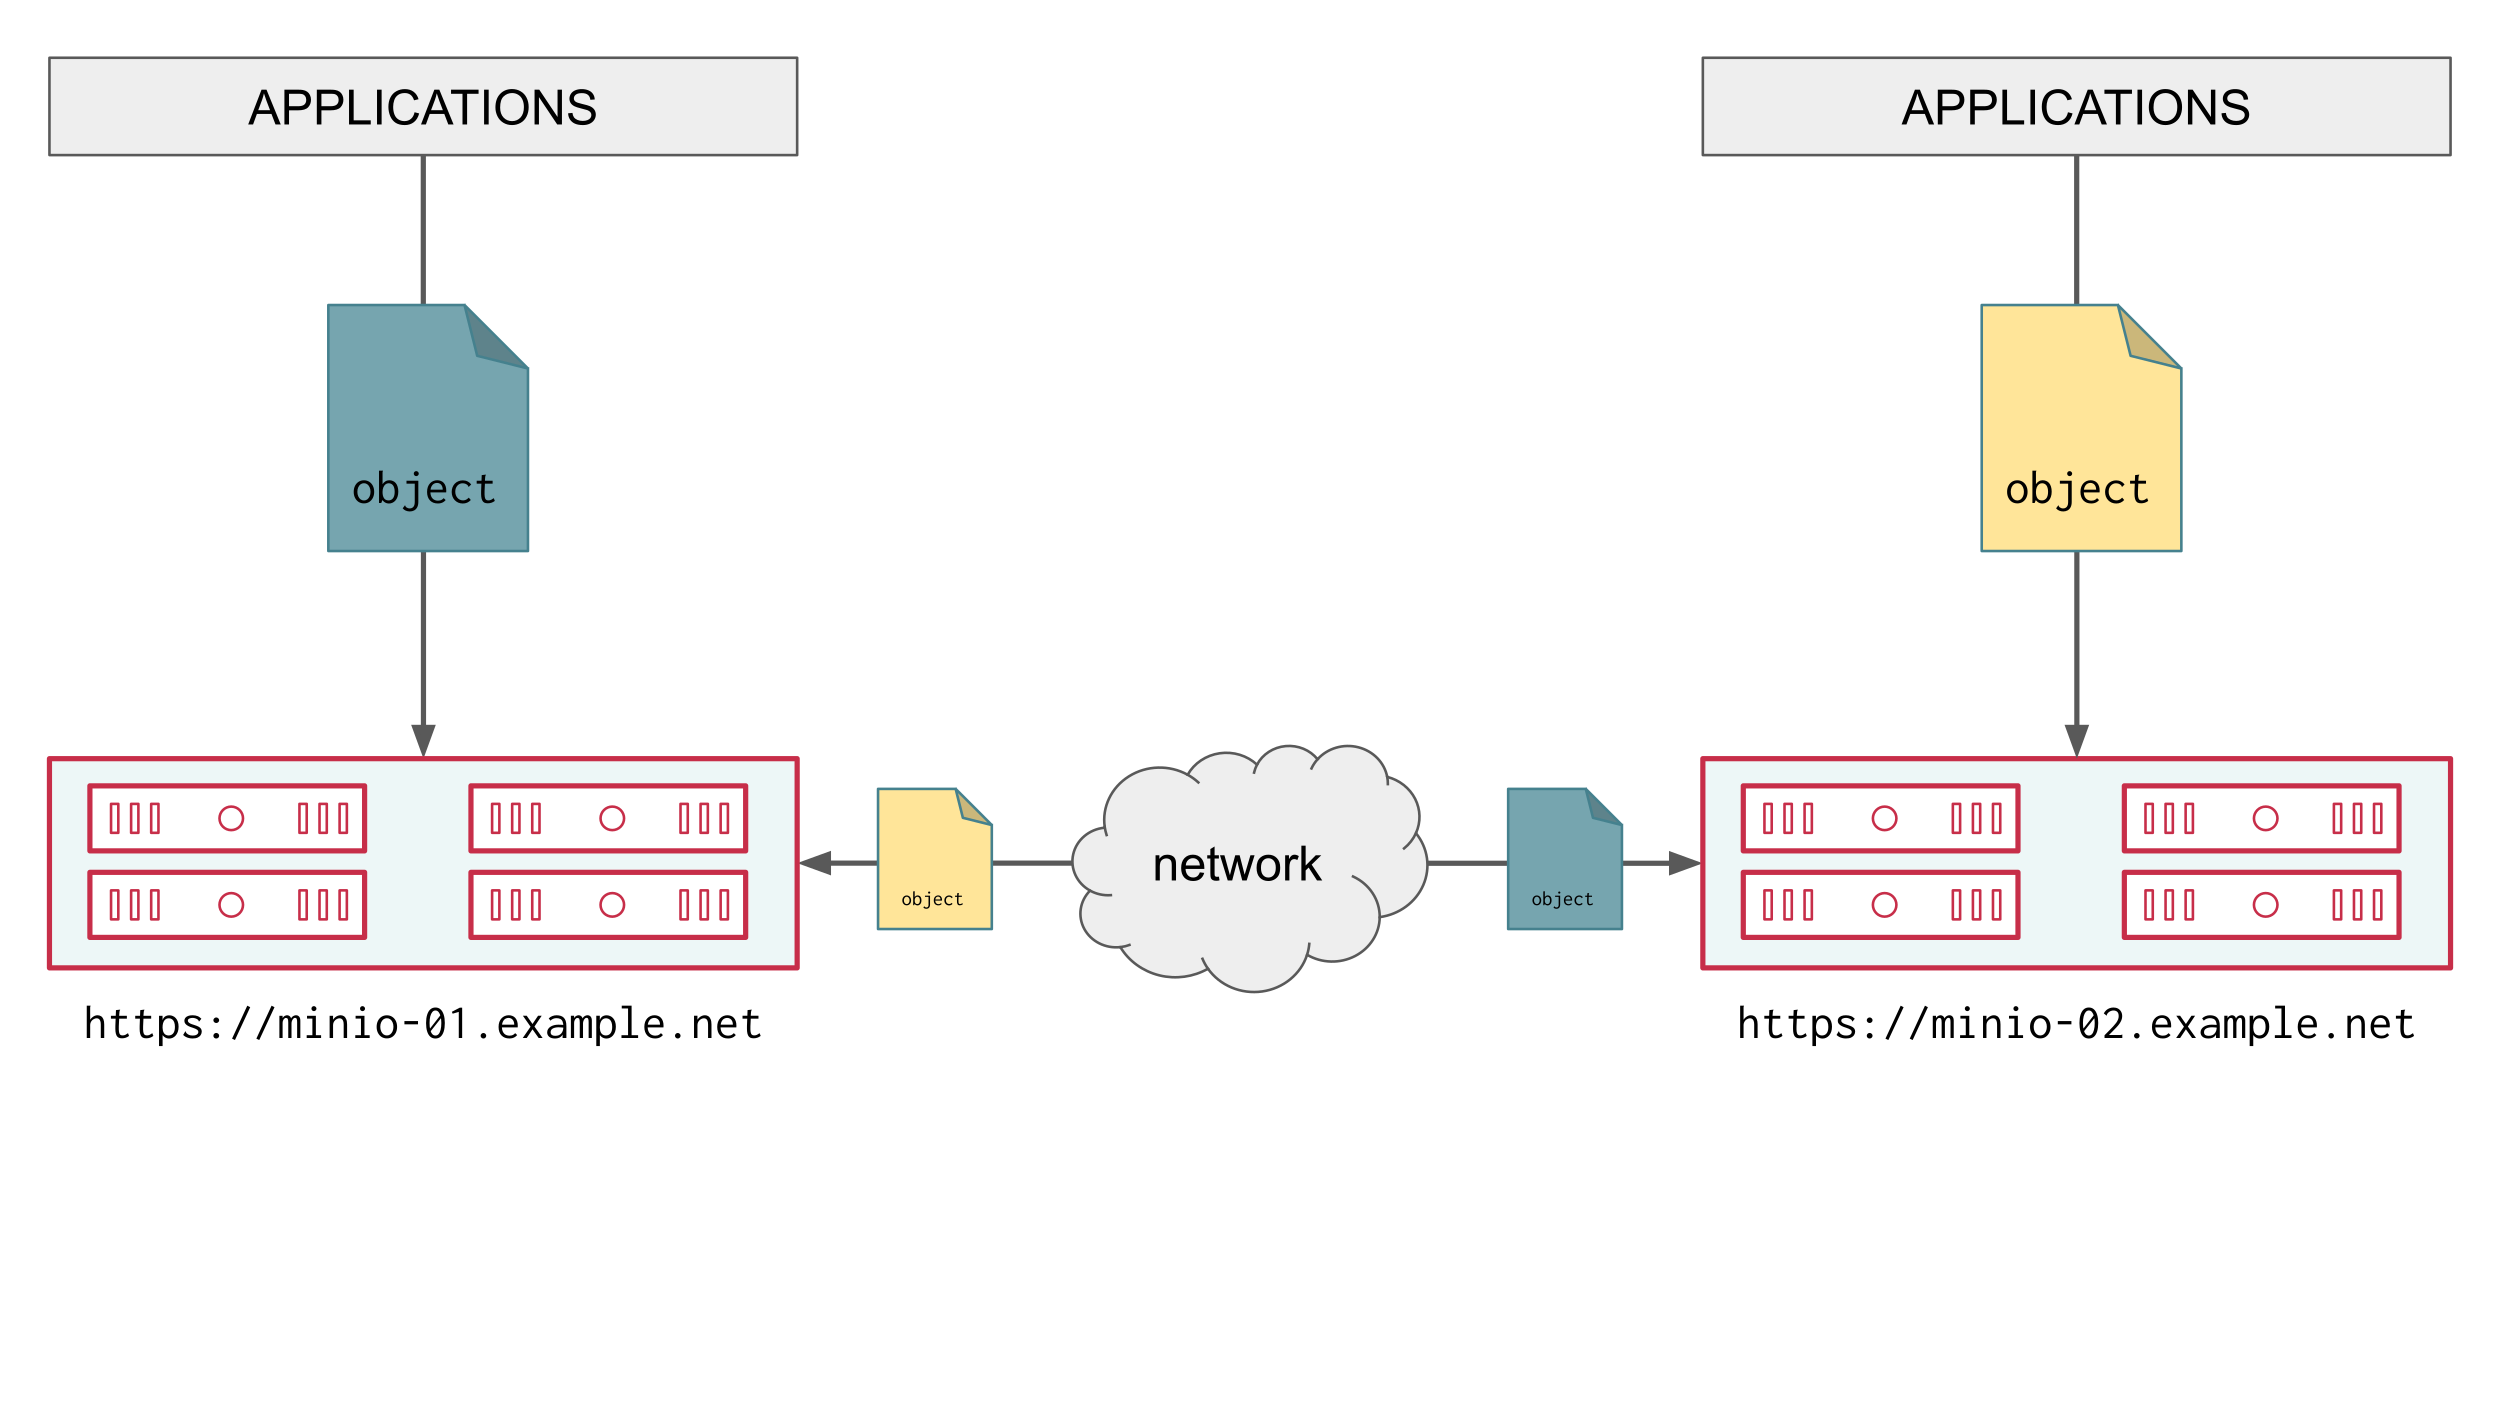 <svg version="1.1" viewBox="0.0 0.0 960.0 540.0" fill="none" stroke="none" stroke-linecap="square" stroke-miterlimit="10" xmlns:xlink="http://www.w3.org/1999/xlink" xmlns="http://www.w3.org/2000/svg"><rect x="0.0" y="0.0" width="960.0" height="540.0" fill="#333333" stroke="none"/><clipPath id="gf26a180bf0_0_178.0"><path d="m0 0l960.0 0l0 540.0l-960.0 0l0 -540.0z" clip-rule="nonzero"/></clipPath><g clip-path="url(#gf26a180bf0_0_178.0)"><path fill="#ffffff" d="m0 0l960.0 0l0 540.0l-960.0 0z" fill-rule="evenodd"/><path fill="#000000" fill-opacity="0.0" d="m306.113 331.433l173.89 0l0 0.063l173.89 0" fill-rule="evenodd"/><path stroke="#595959" stroke-width="2.0" stroke-linejoin="round" stroke-linecap="butt" d="m318.113 331.433l161.89 0l0 0.063l161.89 0" fill-rule="evenodd"/><path fill="#595959" stroke="#595959" stroke-width="2.0" stroke-linecap="butt" d="m318.113 328.13l-9.076 3.303l9.076 3.303z" fill-rule="evenodd"/><path fill="#595959" stroke="#595959" stroke-width="2.0" stroke-linecap="butt" d="m641.893 334.8l9.076 -3.303l-9.076 -3.303z" fill-rule="evenodd"/><path fill="#000000" fill-opacity="0.0" d="m162.549 59.549l0 115.887l0.063 0l0 115.892" fill-rule="evenodd"/><path stroke="#595959" stroke-width="2.0" stroke-linejoin="round" stroke-linecap="butt" d="m162.549 59.549l0 115.887l0.063 0l0 103.892" fill-rule="evenodd"/><path fill="#595959" stroke="#595959" stroke-width="2.0" stroke-linecap="butt" d="m159.308 279.328l3.303 9.076l3.303 -9.076z" fill-rule="evenodd"/><path fill="#edf7f7" d="m18.99 291.325l287.117 0l0 80.343l-287.117 0z" fill-rule="evenodd"/><path stroke="#c72e49" stroke-width="2.0" stroke-linejoin="round" stroke-linecap="butt" d="m18.99 291.325l287.117 0l0 80.343l-287.117 0z" fill-rule="evenodd"/><path fill="#ffffff" d="m34.521 301.762l105.484 0l0 24.977l-105.484 0z" fill-rule="evenodd"/><path stroke="#c72e49" stroke-width="2.0" stroke-linejoin="round" stroke-linecap="butt" d="m34.521 301.762l105.484 0l0 24.977l-105.484 0z" fill-rule="evenodd"/><path fill="#ffffff" d="m42.643 308.693l2.79 0l0 11.116l-2.79 0z" fill-rule="evenodd"/><path stroke="#c72e49" stroke-width="1.0" stroke-linejoin="round" stroke-linecap="butt" d="m42.643 308.693l2.79 0l0 11.116l-2.79 0z" fill-rule="evenodd"/><path fill="#ffffff" d="m58.055 308.693l2.79 0l0 11.116l-2.79 0z" fill-rule="evenodd"/><path stroke="#c72e49" stroke-width="1.0" stroke-linejoin="round" stroke-linecap="butt" d="m58.055 308.693l2.79 0l0 11.116l-2.79 0z" fill-rule="evenodd"/><path fill="#ffffff" d="m50.349 308.693l2.79 0l0 11.116l-2.79 0z" fill-rule="evenodd"/><path stroke="#c72e49" stroke-width="1.0" stroke-linejoin="round" stroke-linecap="butt" d="m50.349 308.693l2.79 0l0 11.116l-2.79 0z" fill-rule="evenodd"/><path fill="#ffffff" d="m84.285 314.251l0 0c0 -2.495 2.022 -4.517 4.517 -4.517l0 0c1.198 0 2.347 0.476 3.194 1.323c0.847 0.847 1.323 1.996 1.323 3.194l0 0c0 2.495 -2.022 4.517 -4.517 4.517l0 0c-2.495 0 -4.517 -2.022 -4.517 -4.517z" fill-rule="evenodd"/><path stroke="#c72e49" stroke-width="1.0" stroke-linejoin="round" stroke-linecap="butt" d="m84.285 314.251l0 0c0 -2.495 2.022 -4.517 4.517 -4.517l0 0c1.198 0 2.347 0.476 3.194 1.323c0.847 0.847 1.323 1.996 1.323 3.194l0 0c0 2.495 -2.022 4.517 -4.517 4.517l0 0c-2.495 0 -4.517 -2.022 -4.517 -4.517z" fill-rule="evenodd"/><path fill="#ffffff" d="m114.99 308.693l2.79 0l0 11.116l-2.79 0z" fill-rule="evenodd"/><path stroke="#c72e49" stroke-width="1.0" stroke-linejoin="round" stroke-linecap="butt" d="m114.99 308.693l2.79 0l0 11.116l-2.79 0z" fill-rule="evenodd"/><path fill="#ffffff" d="m130.402 308.693l2.79 0l0 11.116l-2.79 0z" fill-rule="evenodd"/><path stroke="#c72e49" stroke-width="1.0" stroke-linejoin="round" stroke-linecap="butt" d="m130.402 308.693l2.79 0l0 11.116l-2.79 0z" fill-rule="evenodd"/><path fill="#ffffff" d="m122.696 308.693l2.79 0l0 11.116l-2.79 0z" fill-rule="evenodd"/><path stroke="#c72e49" stroke-width="1.0" stroke-linejoin="round" stroke-linecap="butt" d="m122.696 308.693l2.79 0l0 11.116l-2.79 0z" fill-rule="evenodd"/><path fill="#ffffff" d="m180.847 301.762l105.484 0l0 24.977l-105.484 0z" fill-rule="evenodd"/><path stroke="#c72e49" stroke-width="2.0" stroke-linejoin="round" stroke-linecap="butt" d="m180.847 301.762l105.484 0l0 24.977l-105.484 0z" fill-rule="evenodd"/><path fill="#ffffff" d="m188.969 308.693l2.79 0l0 11.116l-2.79 0z" fill-rule="evenodd"/><path stroke="#c72e49" stroke-width="1.0" stroke-linejoin="round" stroke-linecap="butt" d="m188.969 308.693l2.79 0l0 11.116l-2.79 0z" fill-rule="evenodd"/><path fill="#ffffff" d="m204.381 308.693l2.79 0l0 11.116l-2.79 0z" fill-rule="evenodd"/><path stroke="#c72e49" stroke-width="1.0" stroke-linejoin="round" stroke-linecap="butt" d="m204.381 308.693l2.79 0l0 11.116l-2.79 0z" fill-rule="evenodd"/><path fill="#ffffff" d="m196.675 308.693l2.79 0l0 11.116l-2.79 0z" fill-rule="evenodd"/><path stroke="#c72e49" stroke-width="1.0" stroke-linejoin="round" stroke-linecap="butt" d="m196.675 308.693l2.79 0l0 11.116l-2.79 0z" fill-rule="evenodd"/><path fill="#ffffff" d="m230.611 314.251l0 0c0 -2.495 2.022 -4.517 4.517 -4.517l0 0c1.198 0 2.347 0.476 3.194 1.323c0.847 0.847 1.323 1.996 1.323 3.194l0 0c0 2.495 -2.022 4.517 -4.517 4.517l0 0c-2.495 0 -4.517 -2.022 -4.517 -4.517z" fill-rule="evenodd"/><path stroke="#c72e49" stroke-width="1.0" stroke-linejoin="round" stroke-linecap="butt" d="m230.611 314.251l0 0c0 -2.495 2.022 -4.517 4.517 -4.517l0 0c1.198 0 2.347 0.476 3.194 1.323c0.847 0.847 1.323 1.996 1.323 3.194l0 0c0 2.495 -2.022 4.517 -4.517 4.517l0 0c-2.495 0 -4.517 -2.022 -4.517 -4.517z" fill-rule="evenodd"/><path fill="#ffffff" d="m261.316 308.693l2.79 0l0 11.116l-2.79 0z" fill-rule="evenodd"/><path stroke="#c72e49" stroke-width="1.0" stroke-linejoin="round" stroke-linecap="butt" d="m261.316 308.693l2.79 0l0 11.116l-2.79 0z" fill-rule="evenodd"/><path fill="#ffffff" d="m276.728 308.693l2.79 0l0 11.116l-2.79 0z" fill-rule="evenodd"/><path stroke="#c72e49" stroke-width="1.0" stroke-linejoin="round" stroke-linecap="butt" d="m276.728 308.693l2.79 0l0 11.116l-2.79 0z" fill-rule="evenodd"/><path fill="#ffffff" d="m269.022 308.693l2.79 0l0 11.116l-2.79 0z" fill-rule="evenodd"/><path stroke="#c72e49" stroke-width="1.0" stroke-linejoin="round" stroke-linecap="butt" d="m269.022 308.693l2.79 0l0 11.116l-2.79 0z" fill-rule="evenodd"/><path fill="#ffffff" d="m34.521 334.982l105.484 0l0 24.977l-105.484 0z" fill-rule="evenodd"/><path stroke="#c72e49" stroke-width="2.0" stroke-linejoin="round" stroke-linecap="butt" d="m34.521 334.982l105.484 0l0 24.977l-105.484 0z" fill-rule="evenodd"/><path fill="#ffffff" d="m42.643 341.913l2.79 0l0 11.116l-2.79 0z" fill-rule="evenodd"/><path stroke="#c72e49" stroke-width="1.0" stroke-linejoin="round" stroke-linecap="butt" d="m42.643 341.913l2.79 0l0 11.116l-2.79 0z" fill-rule="evenodd"/><path fill="#ffffff" d="m58.055 341.913l2.79 0l0 11.116l-2.79 0z" fill-rule="evenodd"/><path stroke="#c72e49" stroke-width="1.0" stroke-linejoin="round" stroke-linecap="butt" d="m58.055 341.913l2.79 0l0 11.116l-2.79 0z" fill-rule="evenodd"/><path fill="#ffffff" d="m50.349 341.913l2.79 0l0 11.116l-2.79 0z" fill-rule="evenodd"/><path stroke="#c72e49" stroke-width="1.0" stroke-linejoin="round" stroke-linecap="butt" d="m50.349 341.913l2.79 0l0 11.116l-2.79 0z" fill-rule="evenodd"/><path fill="#ffffff" d="m84.285 347.471l0 0c0 -2.495 2.022 -4.517 4.517 -4.517l0 0c1.198 0 2.347 0.476 3.194 1.323c0.847 0.847 1.323 1.996 1.323 3.194l0 0c0 2.495 -2.022 4.517 -4.517 4.517l0 0c-2.495 0 -4.517 -2.022 -4.517 -4.517z" fill-rule="evenodd"/><path stroke="#c72e49" stroke-width="1.0" stroke-linejoin="round" stroke-linecap="butt" d="m84.285 347.471l0 0c0 -2.495 2.022 -4.517 4.517 -4.517l0 0c1.198 0 2.347 0.476 3.194 1.323c0.847 0.847 1.323 1.996 1.323 3.194l0 0c0 2.495 -2.022 4.517 -4.517 4.517l0 0c-2.495 0 -4.517 -2.022 -4.517 -4.517z" fill-rule="evenodd"/><path fill="#ffffff" d="m114.99 341.913l2.79 0l0 11.116l-2.79 0z" fill-rule="evenodd"/><path stroke="#c72e49" stroke-width="1.0" stroke-linejoin="round" stroke-linecap="butt" d="m114.99 341.913l2.79 0l0 11.116l-2.79 0z" fill-rule="evenodd"/><path fill="#ffffff" d="m130.402 341.913l2.79 0l0 11.116l-2.79 0z" fill-rule="evenodd"/><path stroke="#c72e49" stroke-width="1.0" stroke-linejoin="round" stroke-linecap="butt" d="m130.402 341.913l2.79 0l0 11.116l-2.79 0z" fill-rule="evenodd"/><path fill="#ffffff" d="m122.696 341.913l2.79 0l0 11.116l-2.79 0z" fill-rule="evenodd"/><path stroke="#c72e49" stroke-width="1.0" stroke-linejoin="round" stroke-linecap="butt" d="m122.696 341.913l2.79 0l0 11.116l-2.79 0z" fill-rule="evenodd"/><path fill="#ffffff" d="m180.847 334.982l105.484 0l0 24.977l-105.484 0z" fill-rule="evenodd"/><path stroke="#c72e49" stroke-width="2.0" stroke-linejoin="round" stroke-linecap="butt" d="m180.847 334.982l105.484 0l0 24.977l-105.484 0z" fill-rule="evenodd"/><path fill="#ffffff" d="m188.969 341.913l2.79 0l0 11.116l-2.79 0z" fill-rule="evenodd"/><path stroke="#c72e49" stroke-width="1.0" stroke-linejoin="round" stroke-linecap="butt" d="m188.969 341.913l2.79 0l0 11.116l-2.79 0z" fill-rule="evenodd"/><path fill="#ffffff" d="m204.381 341.913l2.79 0l0 11.116l-2.79 0z" fill-rule="evenodd"/><path stroke="#c72e49" stroke-width="1.0" stroke-linejoin="round" stroke-linecap="butt" d="m204.381 341.913l2.79 0l0 11.116l-2.79 0z" fill-rule="evenodd"/><path fill="#ffffff" d="m196.675 341.913l2.79 0l0 11.116l-2.79 0z" fill-rule="evenodd"/><path stroke="#c72e49" stroke-width="1.0" stroke-linejoin="round" stroke-linecap="butt" d="m196.675 341.913l2.79 0l0 11.116l-2.79 0z" fill-rule="evenodd"/><path fill="#ffffff" d="m230.611 347.471l0 0c0 -2.495 2.022 -4.517 4.517 -4.517l0 0c1.198 0 2.347 0.476 3.194 1.323c0.847 0.847 1.323 1.996 1.323 3.194l0 0c0 2.495 -2.022 4.517 -4.517 4.517l0 0c-2.495 0 -4.517 -2.022 -4.517 -4.517z" fill-rule="evenodd"/><path stroke="#c72e49" stroke-width="1.0" stroke-linejoin="round" stroke-linecap="butt" d="m230.611 347.471l0 0c0 -2.495 2.022 -4.517 4.517 -4.517l0 0c1.198 0 2.347 0.476 3.194 1.323c0.847 0.847 1.323 1.996 1.323 3.194l0 0c0 2.495 -2.022 4.517 -4.517 4.517l0 0c-2.495 0 -4.517 -2.022 -4.517 -4.517z" fill-rule="evenodd"/><path fill="#ffffff" d="m261.316 341.913l2.79 0l0 11.116l-2.79 0z" fill-rule="evenodd"/><path stroke="#c72e49" stroke-width="1.0" stroke-linejoin="round" stroke-linecap="butt" d="m261.316 341.913l2.79 0l0 11.116l-2.79 0z" fill-rule="evenodd"/><path fill="#ffffff" d="m276.728 341.913l2.79 0l0 11.116l-2.79 0z" fill-rule="evenodd"/><path stroke="#c72e49" stroke-width="1.0" stroke-linejoin="round" stroke-linecap="butt" d="m276.728 341.913l2.79 0l0 11.116l-2.79 0z" fill-rule="evenodd"/><path fill="#ffffff" d="m269.022 341.913l2.79 0l0 11.116l-2.79 0z" fill-rule="evenodd"/><path stroke="#c72e49" stroke-width="1.0" stroke-linejoin="round" stroke-linecap="butt" d="m269.022 341.913l2.79 0l0 11.116l-2.79 0z" fill-rule="evenodd"/><path fill="#000000" fill-opacity="0.0" d="m18.99 371.669l287.118 0l0 42.016l-287.118 0z" fill-rule="evenodd"/><path fill="#ffffff" d="m31.955 380.669l261.188 0l0 22.4l-261.188 0l0 -22.4z" fill-rule="nonzero"/><path fill="#000000" fill-opacity="0.0" d="m31.955 382.563l261.188 0l0 19.57l-261.188 0l0 -19.57z" fill-rule="nonzero"/><path fill="#000000" d="m33.314 386.182l1.297 0l0.172 0l0 0.125q-0.109 0.125 -0.141 0.25q-0.016 0.125 -0.016 0.453l0 4.562q0.328 -0.516 0.781 -0.891q0.469 -0.391 0.969 -0.609q0.516 -0.219 1.047 -0.219q0.766 0 1.344 0.359q0.594 0.359 0.922 1.141q0.328 0.781 0.328 2.062l0 5.172l-1.312 0l0 -5.125q0 -0.906 -0.203 -1.438q-0.203 -0.531 -0.562 -0.766q-0.344 -0.234 -0.797 -0.234q-0.344 0 -0.703 0.125q-0.344 0.109 -0.672 0.328q-0.328 0.219 -0.594 0.547q-0.25 0.328 -0.406 0.75q-0.141 0.406 -0.141 0.906l0 4.906l-1.312 0l0 -12.406zm13.547 12.531q-0.828 0 -1.344 -0.266q-0.516 -0.281 -0.797 -0.875q-0.281 -0.594 -0.375 -1.484q-0.078 -0.891 -0.047 -2.125l0.234 -6.078l1.391 -0.172l0.188 -0.016l0.016 0.125q-0.094 0.125 -0.156 0.266q-0.062 0.125 -0.094 0.438l-0.172 2.109l0.062 0.344l-0.141 3.078q-0.047 1.422 0.078 2.203q0.125 0.766 0.453 1.062q0.344 0.281 0.906 0.281q0.625 0 1.094 -0.234q0.469 -0.25 1.0 -0.625l0.406 1.062q-0.625 0.469 -1.297 0.688q-0.672 0.219 -1.406 0.219l0 0zm-4.266 -8.656l6.125 0l0 1.109l-6.125 0l0 -1.109zm13.594 8.656q-0.828 0 -1.344 -0.266q-0.516 -0.281 -0.797 -0.875q-0.281 -0.594 -0.375 -1.484q-0.078 -0.891 -0.047 -2.125l0.234 -6.078l1.391 -0.172l0.188 -0.016l0.016 0.125q-0.094 0.125 -0.156 0.266q-0.062 0.125 -0.094 0.438l-0.172 2.109l0.062 0.344l-0.141 3.078q-0.047 1.422 0.078 2.203q0.125 0.766 0.453 1.062q0.344 0.281 0.906 0.281q0.625 0 1.094 -0.234q0.469 -0.25 1.0 -0.625l0.406 1.062q-0.625 0.469 -1.297 0.688q-0.672 0.219 -1.406 0.219l0 0zm-4.266 -8.656l6.125 0l0 1.109l-6.125 0l0 -1.109zm9.141 11.641l0 -11.641l1.359 0l0 1.688q0.203 -0.656 0.578 -1.062q0.391 -0.422 0.906 -0.609q0.516 -0.203 1.109 -0.203q0.703 0 1.344 0.281q0.656 0.266 1.141 0.812q0.5 0.531 0.781 1.359q0.297 0.812 0.297 1.938q0 1.125 -0.312 1.984q-0.312 0.844 -0.828 1.422q-0.5 0.562 -1.156 0.859q-0.641 0.281 -1.312 0.281q-0.5 0 -0.984 -0.156q-0.469 -0.156 -0.859 -0.453q-0.391 -0.312 -0.688 -0.734l0 4.234l-1.375 0zm3.688 -4.078q0.453 0 0.875 -0.156q0.438 -0.156 0.781 -0.531q0.359 -0.375 0.562 -1.016q0.203 -0.656 0.203 -1.594q0 -1.031 -0.266 -1.75q-0.25 -0.719 -0.75 -1.109q-0.484 -0.391 -1.203 -0.438q-0.516 -0.031 -0.984 0.156q-0.453 0.188 -0.812 0.625q-0.344 0.422 -0.547 1.125q-0.188 0.688 -0.188 1.688q0.016 0.594 0.125 1.078q0.109 0.484 0.312 0.859q0.219 0.359 0.484 0.594q0.281 0.219 0.641 0.344q0.359 0.125 0.766 0.125zm9.203 1.156q-0.719 0 -1.359 -0.156q-0.641 -0.141 -1.219 -0.438q-0.562 -0.297 -1.047 -0.75l0.75 -1.266l0.109 -0.172l0.109 0.078q0.047 0.141 0.094 0.312q0.047 0.156 0.25 0.375q0.391 0.391 0.938 0.641q0.547 0.25 1.406 0.25q0.688 0 1.156 -0.156q0.484 -0.172 0.75 -0.484q0.266 -0.312 0.266 -0.719q0 -0.281 -0.125 -0.484q-0.109 -0.219 -0.359 -0.406q-0.25 -0.188 -0.672 -0.375q-0.406 -0.188 -1.0 -0.375q-0.969 -0.281 -1.703 -0.656q-0.719 -0.375 -1.109 -0.859q-0.391 -0.5 -0.391 -1.125q0 -0.656 0.344 -1.125q0.359 -0.484 1.062 -0.75q0.703 -0.281 1.734 -0.281q0.594 0 1.078 0.094q0.484 0.078 0.891 0.25q0.406 0.156 0.75 0.422q0.359 0.25 0.672 0.578l-0.766 0.938l-0.141 0.141l-0.078 -0.094q-0.031 -0.141 -0.094 -0.281q-0.062 -0.141 -0.266 -0.344q-0.438 -0.344 -0.984 -0.516q-0.531 -0.172 -1.031 -0.172q-0.75 0 -1.297 0.266q-0.531 0.25 -0.531 0.797q0 0.281 0.188 0.547q0.203 0.266 0.719 0.547q0.531 0.266 1.5 0.547q1.062 0.328 1.703 0.672q0.641 0.344 0.922 0.797q0.297 0.453 0.297 1.062q0 0.719 -0.391 1.328q-0.375 0.609 -1.156 0.984q-0.781 0.359 -1.969 0.359l0 0zm9.078 -5.938q-0.422 0 -0.766 -0.312q-0.328 -0.312 -0.328 -0.75q0 -0.438 0.328 -0.75q0.344 -0.328 0.766 -0.328q0.438 0 0.781 0.328q0.344 0.312 0.344 0.75q0 0.438 -0.344 0.75q-0.328 0.312 -0.781 0.312zm0 5.953q-0.469 0 -0.781 -0.297q-0.312 -0.312 -0.312 -0.766q0 -0.453 0.328 -0.766q0.344 -0.312 0.766 -0.312q0.438 0 0.781 0.312q0.344 0.312 0.344 0.766q0 0.438 -0.328 0.75q-0.328 0.312 -0.797 0.312zm7.188 0.578l-1.109 -0.531l5.844 -12.656l1.125 0.578l-5.859 12.609zm9.328 0l-1.109 -0.531l5.844 -12.656l1.125 0.578l-5.859 12.609zm7.734 -0.781l0 -8.531l1.234 0l0 0.844q0.203 -0.312 0.469 -0.547q0.281 -0.234 0.609 -0.359q0.328 -0.141 0.656 -0.141q0.375 0 0.688 0.172q0.328 0.156 0.531 0.438q0.219 0.266 0.297 0.641q0.172 -0.375 0.453 -0.641q0.297 -0.281 0.672 -0.438q0.391 -0.172 0.797 -0.172q0.422 0 0.734 0.172q0.328 0.172 0.531 0.469q0.203 0.281 0.297 0.688q0.094 0.391 0.078 0.859l0 6.547l-1.234 0l0 -6.047q0 -0.781 -0.109 -1.125q-0.094 -0.359 -0.281 -0.469q-0.188 -0.109 -0.406 -0.109q-0.359 0 -0.672 0.328q-0.297 0.328 -0.5 0.812q-0.188 0.484 -0.188 0.969l0 5.641l-1.25 0l0 -5.938q0 -1.062 -0.203 -1.406q-0.188 -0.359 -0.734 -0.359q-0.203 0 -0.422 0.141q-0.219 0.141 -0.406 0.391q-0.172 0.25 -0.297 0.625q-0.109 0.375 -0.109 0.859l0 5.688l-1.234 0zm10.484 0l0 -1.078l2.188 0l0 -6.359l-2.062 0l0 -1.094l3.406 0l0 7.453l2.0 0l0 1.078l-5.531 0zm2.781 -10.312q-0.391 0 -0.672 -0.281q-0.281 -0.281 -0.281 -0.672q0 -0.406 0.266 -0.688q0.281 -0.281 0.688 -0.281q0.391 0 0.672 0.297q0.297 0.281 0.297 0.672q0 0.391 -0.297 0.672q-0.281 0.281 -0.672 0.281zm6.031 10.312l0 -8.531l1.312 0l0 1.516q0.328 -0.516 0.766 -0.891q0.453 -0.391 1.0 -0.609q0.547 -0.219 1.125 -0.219q0.703 0 1.266 0.359q0.562 0.359 0.891 1.141q0.344 0.781 0.344 2.062l0 5.172l-1.312 0l0 -5.125q0 -0.906 -0.203 -1.438q-0.203 -0.531 -0.562 -0.766q-0.359 -0.234 -0.797 -0.234q-0.438 0 -0.875 0.188q-0.438 0.188 -0.812 0.531q-0.375 0.344 -0.609 0.844q-0.219 0.484 -0.219 1.094l0 4.906l-1.312 0zm9.844 0l0 -1.078l2.188 0l0 -6.359l-2.062 0l0 -1.094l3.406 0l0 7.453l2.0 0l0 1.078l-5.531 0zm2.781 -10.312q-0.391 0 -0.672 -0.281q-0.281 -0.281 -0.281 -0.672q0 -0.406 0.266 -0.688q0.281 -0.281 0.688 -0.281q0.391 0 0.672 0.297q0.297 0.281 0.297 0.672q0 0.391 -0.297 0.672q-0.281 0.281 -0.672 0.281zm9.359 10.469q-1.172 0 -2.062 -0.562q-0.875 -0.578 -1.375 -1.578q-0.5 -1.0 -0.5 -2.281q0 -1.312 0.5 -2.312q0.5 -1.0 1.375 -1.562q0.891 -0.578 2.062 -0.578q1.156 0 2.031 0.578q0.891 0.562 1.391 1.562q0.5 1.0 0.5 2.312q0 1.281 -0.5 2.281q-0.5 1.0 -1.391 1.578q-0.875 0.562 -2.031 0.562zm0 -1.125q0.734 0 1.297 -0.422q0.562 -0.438 0.891 -1.188q0.328 -0.75 0.328 -1.719q0 -0.969 -0.328 -1.703q-0.328 -0.75 -0.891 -1.172q-0.562 -0.422 -1.297 -0.422q-0.734 0 -1.312 0.422q-0.562 0.422 -0.891 1.172q-0.328 0.734 -0.328 1.703q0 0.969 0.328 1.719q0.328 0.75 0.891 1.188q0.578 0.422 1.312 0.422zm6.734 -4.281l0 -1.25l5.219 0l0 1.25l-5.219 0zm9.25 2.375l4.984 -6.391l0.422 0.875l-4.984 6.312l-0.422 -0.797zm2.672 3.078q-1.172 0 -1.969 -0.688q-0.797 -0.688 -1.219 -2.016q-0.422 -1.344 -0.422 -3.25q0 -1.844 0.422 -3.172q0.422 -1.344 1.219 -2.062q0.797 -0.719 1.969 -0.719q1.156 0 1.953 0.719q0.797 0.719 1.219 2.062q0.422 1.328 0.422 3.172q0 1.906 -0.422 3.25q-0.422 1.328 -1.219 2.016q-0.797 0.688 -1.953 0.688zm0 -1.141q0.703 0 1.203 -0.547q0.5 -0.562 0.766 -1.641q0.281 -1.078 0.281 -2.625q0 -1.469 -0.281 -2.531q-0.266 -1.078 -0.766 -1.672q-0.5 -0.609 -1.203 -0.609q-0.719 0 -1.219 0.609q-0.5 0.594 -0.781 1.672q-0.266 1.062 -0.266 2.531q0 1.547 0.266 2.625q0.281 1.078 0.781 1.641q0.5 0.547 1.219 0.547zm8.953 0.938l0 -10.016l-2.359 0.688l-0.297 -0.734l3.047 -1.578l0.906 0l0 11.641l-1.297 0zm9.469 0.203q-0.438 0 -0.766 -0.312q-0.312 -0.312 -0.312 -0.75q0 -0.422 0.312 -0.734q0.328 -0.328 0.766 -0.328q0.438 0 0.75 0.328q0.312 0.312 0.312 0.734q0 0.438 -0.312 0.75q-0.312 0.312 -0.75 0.312zm9.969 -0.016q-0.938 0 -1.703 -0.281q-0.766 -0.297 -1.312 -0.859q-0.547 -0.562 -0.844 -1.391q-0.297 -0.828 -0.297 -1.891q0 -1.078 0.297 -1.922q0.312 -0.844 0.844 -1.406q0.531 -0.578 1.25 -0.875q0.719 -0.297 1.516 -0.297q0.734 0 1.359 0.25q0.641 0.234 1.109 0.734q0.469 0.5 0.734 1.266q0.266 0.75 0.266 1.797q0 0.156 -0.016 0.312q0 0.156 -0.016 0.312l-6.062 0q0.031 0.812 0.266 1.422q0.25 0.609 0.641 1.0q0.391 0.375 0.906 0.562q0.516 0.188 1.094 0.188q0.453 0 0.844 -0.094q0.391 -0.109 0.734 -0.328q0.344 -0.219 0.625 -0.531l0.75 0.719q-0.359 0.438 -0.812 0.734q-0.453 0.297 -1.0 0.438q-0.547 0.141 -1.172 0.141zm-2.828 -5.297l4.688 0q0 -0.594 -0.156 -1.062q-0.156 -0.484 -0.453 -0.828q-0.281 -0.344 -0.688 -0.516q-0.391 -0.188 -0.906 -0.188q-0.438 0 -0.844 0.156q-0.406 0.141 -0.75 0.469q-0.328 0.328 -0.562 0.812q-0.234 0.484 -0.328 1.156zm7.953 5.109l3.0 -4.328l-2.938 -4.203l1.469 0l2.219 3.156l2.125 -3.156l1.391 0l-2.766 4.141l3.125 4.391l-1.516 0l-2.359 -3.328l-2.219 3.328l-1.531 0zm12.391 0.203q-1.453 0 -2.234 -0.656q-0.781 -0.672 -0.781 -1.688q0 -0.688 0.328 -1.234q0.328 -0.562 0.922 -0.938q0.594 -0.391 1.375 -0.594q0.781 -0.203 1.656 -0.203q0.312 0 0.641 0.016q0.328 0 0.688 0.031q0.375 0.031 0.766 0.078l0.031 1.031q-0.328 -0.062 -0.672 -0.078q-0.344 -0.031 -0.688 -0.047q-0.328 -0.031 -0.656 -0.031q-0.672 0 -1.234 0.125q-0.547 0.109 -0.969 0.328q-0.406 0.219 -0.641 0.578q-0.219 0.359 -0.219 0.859q0 0.391 0.141 0.672q0.141 0.266 0.375 0.422q0.25 0.156 0.578 0.234q0.328 0.062 0.719 0.062q0.734 0 1.297 -0.219q0.578 -0.234 0.969 -0.688q0.406 -0.453 0.609 -1.094q0.203 -0.656 0.203 -1.5q0 -1.266 -0.297 -1.969q-0.297 -0.719 -0.891 -1.016q-0.578 -0.297 -1.5 -0.297q-0.609 0 -1.203 0.234q-0.594 0.234 -1.078 0.719l-0.656 -0.859q0.594 -0.594 1.375 -0.891q0.781 -0.312 1.656 -0.312q0.844 0 1.531 0.219q0.688 0.203 1.188 0.688q0.5 0.469 0.766 1.266q0.266 0.797 0.266 2.016l0 4.531l-1.453 0l0 -1.312q-0.234 0.469 -0.594 0.766q-0.344 0.297 -0.734 0.469q-0.391 0.156 -0.797 0.219q-0.406 0.062 -0.781 0.062zm6.094 -0.203l0 -8.531l1.234 0l0 0.844q0.203 -0.312 0.469 -0.547q0.281 -0.234 0.609 -0.359q0.328 -0.141 0.656 -0.141q0.375 0 0.688 0.172q0.328 0.156 0.531 0.438q0.219 0.266 0.297 0.641q0.172 -0.375 0.453 -0.641q0.297 -0.281 0.672 -0.438q0.391 -0.172 0.797 -0.172q0.422 0 0.734 0.172q0.328 0.172 0.531 0.469q0.203 0.281 0.297 0.688q0.094 0.391 0.078 0.859l0 6.547l-1.234 0l0 -6.047q0 -0.781 -0.109 -1.125q-0.094 -0.359 -0.281 -0.469q-0.188 -0.109 -0.406 -0.109q-0.359 0 -0.672 0.328q-0.297 0.328 -0.5 0.812q-0.188 0.484 -0.188 0.969l0 5.641l-1.25 0l0 -5.938q0 -1.062 -0.203 -1.406q-0.188 -0.359 -0.734 -0.359q-0.203 0 -0.422 0.141q-0.219 0.141 -0.406 0.391q-0.172 0.25 -0.297 0.625q-0.109 0.375 -0.109 0.859l0 5.688l-1.234 0zm9.75 3.109l0 -11.641l1.359 0l0 1.688q0.203 -0.656 0.578 -1.062q0.391 -0.422 0.906 -0.609q0.516 -0.203 1.109 -0.203q0.703 0 1.344 0.281q0.656 0.266 1.141 0.812q0.5 0.531 0.781 1.359q0.297 0.812 0.297 1.938q0 1.125 -0.312 1.984q-0.312 0.844 -0.828 1.422q-0.5 0.562 -1.156 0.859q-0.641 0.281 -1.312 0.281q-0.5 0 -0.984 -0.156q-0.469 -0.156 -0.859 -0.453q-0.391 -0.312 -0.688 -0.734l0 4.234l-1.375 0zm3.688 -4.078q0.453 0 0.875 -0.156q0.438 -0.156 0.781 -0.531q0.359 -0.375 0.562 -1.016q0.203 -0.656 0.203 -1.594q0 -1.031 -0.266 -1.75q-0.25 -0.719 -0.75 -1.109q-0.484 -0.391 -1.203 -0.438q-0.516 -0.031 -0.984 0.156q-0.453 0.188 -0.812 0.625q-0.344 0.422 -0.547 1.125q-0.188 0.688 -0.188 1.688q0.016 0.594 0.125 1.078q0.109 0.484 0.312 0.859q0.219 0.359 0.484 0.594q0.281 0.219 0.641 0.344q0.359 0.125 0.766 0.125zm5.984 0.969l0 -1.078l2.531 0l0 -10.25l-2.422 0l0 -1.078l3.781 0l0 11.328l2.5 0l0 1.078l-6.391 0zm12.938 0.188q-0.938 0 -1.703 -0.281q-0.766 -0.297 -1.312 -0.859q-0.547 -0.562 -0.844 -1.391q-0.297 -0.828 -0.297 -1.891q0 -1.078 0.297 -1.922q0.312 -0.844 0.844 -1.406q0.531 -0.578 1.25 -0.875q0.719 -0.297 1.516 -0.297q0.734 0 1.359 0.25q0.641 0.234 1.109 0.734q0.469 0.5 0.734 1.266q0.266 0.75 0.266 1.797q0 0.156 -0.016 0.312q0 0.156 -0.016 0.312l-6.062 0q0.031 0.812 0.266 1.422q0.25 0.609 0.641 1.0q0.391 0.375 0.906 0.562q0.516 0.188 1.094 0.188q0.453 0 0.844 -0.094q0.391 -0.109 0.734 -0.328q0.344 -0.219 0.625 -0.531l0.75 0.719q-0.359 0.438 -0.812 0.734q-0.453 0.297 -1.0 0.438q-0.547 0.141 -1.172 0.141zm-2.828 -5.297l4.688 0q0 -0.594 -0.156 -1.062q-0.156 -0.484 -0.453 -0.828q-0.281 -0.344 -0.688 -0.516q-0.391 -0.188 -0.906 -0.188q-0.438 0 -0.844 0.156q-0.406 0.141 -0.75 0.469q-0.328 0.328 -0.562 0.812q-0.234 0.484 -0.328 1.156zm11.516 5.312q-0.438 0 -0.766 -0.312q-0.312 -0.312 -0.312 -0.75q0 -0.422 0.312 -0.734q0.328 -0.328 0.766 -0.328q0.438 0 0.75 0.328q0.312 0.312 0.312 0.734q0 0.438 -0.312 0.75q-0.312 0.312 -0.75 0.312zm6.234 -0.203l0 -8.531l1.312 0l0 1.516q0.328 -0.516 0.766 -0.891q0.453 -0.391 1.0 -0.609q0.547 -0.219 1.125 -0.219q0.703 0 1.266 0.359q0.562 0.359 0.891 1.141q0.344 0.781 0.344 2.062l0 5.172l-1.312 0l0 -5.125q0 -0.906 -0.203 -1.438q-0.203 -0.531 -0.562 -0.766q-0.359 -0.234 -0.797 -0.234q-0.438 0 -0.875 0.188q-0.438 0.188 -0.812 0.531q-0.375 0.344 -0.609 0.844q-0.219 0.484 -0.219 1.094l0 4.906l-1.312 0zm13.062 0.188q-0.938 0 -1.703 -0.281q-0.766 -0.297 -1.312 -0.859q-0.547 -0.562 -0.844 -1.391q-0.297 -0.828 -0.297 -1.891q0 -1.078 0.297 -1.922q0.312 -0.844 0.844 -1.406q0.531 -0.578 1.25 -0.875q0.719 -0.297 1.516 -0.297q0.734 0 1.359 0.25q0.641 0.234 1.109 0.734q0.469 0.5 0.734 1.266q0.266 0.75 0.266 1.797q0 0.156 -0.016 0.312q0 0.156 -0.016 0.312l-6.062 0q0.031 0.812 0.266 1.422q0.25 0.609 0.641 1.0q0.391 0.375 0.906 0.562q0.516 0.188 1.094 0.188q0.453 0 0.844 -0.094q0.391 -0.109 0.734 -0.328q0.344 -0.219 0.625 -0.531l0.75 0.719q-0.359 0.438 -0.812 0.734q-0.453 0.297 -1.0 0.438q-0.547 0.141 -1.172 0.141zm-2.828 -5.297l4.688 0q0 -0.594 -0.156 -1.062q-0.156 -0.484 -0.453 -0.828q-0.281 -0.344 -0.688 -0.516q-0.391 -0.188 -0.906 -0.188q-0.438 0 -0.844 0.156q-0.406 0.141 -0.75 0.469q-0.328 0.328 -0.562 0.812q-0.234 0.484 -0.328 1.156zm12.656 5.234q-0.828 0 -1.344 -0.266q-0.516 -0.281 -0.797 -0.875q-0.281 -0.594 -0.375 -1.484q-0.078 -0.891 -0.047 -2.125l0.234 -6.078l1.391 -0.172l0.188 -0.016l0.016 0.125q-0.094 0.125 -0.156 0.266q-0.062 0.125 -0.094 0.438l-0.172 2.109l0.062 0.344l-0.141 3.078q-0.047 1.422 0.078 2.203q0.125 0.766 0.453 1.062q0.344 0.281 0.906 0.281q0.625 0 1.094 -0.234q0.469 -0.25 1.0 -0.625l0.406 1.062q-0.625 0.469 -1.297 0.688q-0.672 0.219 -1.406 0.219l0 0zm-4.266 -8.656l6.125 0l0 1.109l-6.125 0l0 -1.109z" fill-rule="nonzero"/><path fill="#000000" fill-opacity="0.0" d="m293.142 382.563l0 0l0 19.57l0 0l0 -19.57z" fill-rule="nonzero"/><path fill="#edf7f7" d="m653.893 291.325l287.117 0l0 80.343l-287.117 0z" fill-rule="evenodd"/><path stroke="#c72e49" stroke-width="2.0" stroke-linejoin="round" stroke-linecap="butt" d="m653.893 291.325l287.117 0l0 80.343l-287.117 0z" fill-rule="evenodd"/><path fill="#ffffff" d="m669.423 301.762l105.484 0l0 24.977l-105.484 0z" fill-rule="evenodd"/><path stroke="#c72e49" stroke-width="2.0" stroke-linejoin="round" stroke-linecap="butt" d="m669.423 301.762l105.484 0l0 24.977l-105.484 0z" fill-rule="evenodd"/><path fill="#ffffff" d="m677.546 308.693l2.79 0l0 11.116l-2.79 0z" fill-rule="evenodd"/><path stroke="#c72e49" stroke-width="1.0" stroke-linejoin="round" stroke-linecap="butt" d="m677.546 308.693l2.79 0l0 11.116l-2.79 0z" fill-rule="evenodd"/><path fill="#ffffff" d="m692.958 308.693l2.79 0l0 11.116l-2.79 0z" fill-rule="evenodd"/><path stroke="#c72e49" stroke-width="1.0" stroke-linejoin="round" stroke-linecap="butt" d="m692.958 308.693l2.79 0l0 11.116l-2.79 0z" fill-rule="evenodd"/><path fill="#ffffff" d="m685.252 308.693l2.79 0l0 11.116l-2.79 0z" fill-rule="evenodd"/><path stroke="#c72e49" stroke-width="1.0" stroke-linejoin="round" stroke-linecap="butt" d="m685.252 308.693l2.79 0l0 11.116l-2.79 0z" fill-rule="evenodd"/><path fill="#ffffff" d="m719.188 314.251l0 0c0 -2.495 2.022 -4.517 4.517 -4.517l0 0c1.198 0 2.347 0.476 3.194 1.323c0.847 0.847 1.323 1.996 1.323 3.194l0 0c0 2.495 -2.022 4.517 -4.517 4.517l0 0c-2.495 0 -4.517 -2.022 -4.517 -4.517z" fill-rule="evenodd"/><path stroke="#c72e49" stroke-width="1.0" stroke-linejoin="round" stroke-linecap="butt" d="m719.188 314.251l0 0c0 -2.495 2.022 -4.517 4.517 -4.517l0 0c1.198 0 2.347 0.476 3.194 1.323c0.847 0.847 1.323 1.996 1.323 3.194l0 0c0 2.495 -2.022 4.517 -4.517 4.517l0 0c-2.495 0 -4.517 -2.022 -4.517 -4.517z" fill-rule="evenodd"/><path fill="#ffffff" d="m749.893 308.693l2.79 0l0 11.116l-2.79 0z" fill-rule="evenodd"/><path stroke="#c72e49" stroke-width="1.0" stroke-linejoin="round" stroke-linecap="butt" d="m749.893 308.693l2.79 0l0 11.116l-2.79 0z" fill-rule="evenodd"/><path fill="#ffffff" d="m765.305 308.693l2.79 0l0 11.116l-2.79 0z" fill-rule="evenodd"/><path stroke="#c72e49" stroke-width="1.0" stroke-linejoin="round" stroke-linecap="butt" d="m765.305 308.693l2.79 0l0 11.116l-2.79 0z" fill-rule="evenodd"/><path fill="#ffffff" d="m757.599 308.693l2.79 0l0 11.116l-2.79 0z" fill-rule="evenodd"/><path stroke="#c72e49" stroke-width="1.0" stroke-linejoin="round" stroke-linecap="butt" d="m757.599 308.693l2.79 0l0 11.116l-2.79 0z" fill-rule="evenodd"/><path fill="#ffffff" d="m815.75 301.762l105.484 0l0 24.977l-105.484 0z" fill-rule="evenodd"/><path stroke="#c72e49" stroke-width="2.0" stroke-linejoin="round" stroke-linecap="butt" d="m815.75 301.762l105.484 0l0 24.977l-105.484 0z" fill-rule="evenodd"/><path fill="#ffffff" d="m823.872 308.693l2.79 0l0 11.116l-2.79 0z" fill-rule="evenodd"/><path stroke="#c72e49" stroke-width="1.0" stroke-linejoin="round" stroke-linecap="butt" d="m823.872 308.693l2.79 0l0 11.116l-2.79 0z" fill-rule="evenodd"/><path fill="#ffffff" d="m839.284 308.693l2.79 0l0 11.116l-2.79 0z" fill-rule="evenodd"/><path stroke="#c72e49" stroke-width="1.0" stroke-linejoin="round" stroke-linecap="butt" d="m839.284 308.693l2.79 0l0 11.116l-2.79 0z" fill-rule="evenodd"/><path fill="#ffffff" d="m831.578 308.693l2.79 0l0 11.116l-2.79 0z" fill-rule="evenodd"/><path stroke="#c72e49" stroke-width="1.0" stroke-linejoin="round" stroke-linecap="butt" d="m831.578 308.693l2.79 0l0 11.116l-2.79 0z" fill-rule="evenodd"/><path fill="#ffffff" d="m865.514 314.251l0 0c0 -2.495 2.022 -4.517 4.517 -4.517l0 0c1.198 0 2.347 0.476 3.194 1.323c0.847 0.847 1.323 1.996 1.323 3.194l0 0c0 2.495 -2.022 4.517 -4.517 4.517l0 0c-2.495 0 -4.517 -2.022 -4.517 -4.517z" fill-rule="evenodd"/><path stroke="#c72e49" stroke-width="1.0" stroke-linejoin="round" stroke-linecap="butt" d="m865.514 314.251l0 0c0 -2.495 2.022 -4.517 4.517 -4.517l0 0c1.198 0 2.347 0.476 3.194 1.323c0.847 0.847 1.323 1.996 1.323 3.194l0 0c0 2.495 -2.022 4.517 -4.517 4.517l0 0c-2.495 0 -4.517 -2.022 -4.517 -4.517z" fill-rule="evenodd"/><path fill="#ffffff" d="m896.219 308.693l2.79 0l0 11.116l-2.79 0z" fill-rule="evenodd"/><path stroke="#c72e49" stroke-width="1.0" stroke-linejoin="round" stroke-linecap="butt" d="m896.219 308.693l2.79 0l0 11.116l-2.79 0z" fill-rule="evenodd"/><path fill="#ffffff" d="m911.631 308.693l2.79 0l0 11.116l-2.79 0z" fill-rule="evenodd"/><path stroke="#c72e49" stroke-width="1.0" stroke-linejoin="round" stroke-linecap="butt" d="m911.631 308.693l2.79 0l0 11.116l-2.79 0z" fill-rule="evenodd"/><path fill="#ffffff" d="m903.925 308.693l2.79 0l0 11.116l-2.79 0z" fill-rule="evenodd"/><path stroke="#c72e49" stroke-width="1.0" stroke-linejoin="round" stroke-linecap="butt" d="m903.925 308.693l2.79 0l0 11.116l-2.79 0z" fill-rule="evenodd"/><path fill="#ffffff" d="m669.423 334.982l105.484 0l0 24.977l-105.484 0z" fill-rule="evenodd"/><path stroke="#c72e49" stroke-width="2.0" stroke-linejoin="round" stroke-linecap="butt" d="m669.423 334.982l105.484 0l0 24.977l-105.484 0z" fill-rule="evenodd"/><path fill="#ffffff" d="m677.546 341.913l2.79 0l0 11.116l-2.79 0z" fill-rule="evenodd"/><path stroke="#c72e49" stroke-width="1.0" stroke-linejoin="round" stroke-linecap="butt" d="m677.546 341.913l2.79 0l0 11.116l-2.79 0z" fill-rule="evenodd"/><path fill="#ffffff" d="m692.958 341.913l2.79 0l0 11.116l-2.79 0z" fill-rule="evenodd"/><path stroke="#c72e49" stroke-width="1.0" stroke-linejoin="round" stroke-linecap="butt" d="m692.958 341.913l2.79 0l0 11.116l-2.79 0z" fill-rule="evenodd"/><path fill="#ffffff" d="m685.252 341.913l2.79 0l0 11.116l-2.79 0z" fill-rule="evenodd"/><path stroke="#c72e49" stroke-width="1.0" stroke-linejoin="round" stroke-linecap="butt" d="m685.252 341.913l2.79 0l0 11.116l-2.79 0z" fill-rule="evenodd"/><path fill="#ffffff" d="m719.188 347.471l0 0c0 -2.495 2.022 -4.517 4.517 -4.517l0 0c1.198 0 2.347 0.476 3.194 1.323c0.847 0.847 1.323 1.996 1.323 3.194l0 0c0 2.495 -2.022 4.517 -4.517 4.517l0 0c-2.495 0 -4.517 -2.022 -4.517 -4.517z" fill-rule="evenodd"/><path stroke="#c72e49" stroke-width="1.0" stroke-linejoin="round" stroke-linecap="butt" d="m719.188 347.471l0 0c0 -2.495 2.022 -4.517 4.517 -4.517l0 0c1.198 0 2.347 0.476 3.194 1.323c0.847 0.847 1.323 1.996 1.323 3.194l0 0c0 2.495 -2.022 4.517 -4.517 4.517l0 0c-2.495 0 -4.517 -2.022 -4.517 -4.517z" fill-rule="evenodd"/><path fill="#ffffff" d="m749.893 341.913l2.79 0l0 11.116l-2.79 0z" fill-rule="evenodd"/><path stroke="#c72e49" stroke-width="1.0" stroke-linejoin="round" stroke-linecap="butt" d="m749.893 341.913l2.79 0l0 11.116l-2.79 0z" fill-rule="evenodd"/><path fill="#ffffff" d="m765.305 341.913l2.79 0l0 11.116l-2.79 0z" fill-rule="evenodd"/><path stroke="#c72e49" stroke-width="1.0" stroke-linejoin="round" stroke-linecap="butt" d="m765.305 341.913l2.79 0l0 11.116l-2.79 0z" fill-rule="evenodd"/><path fill="#ffffff" d="m757.599 341.913l2.79 0l0 11.116l-2.79 0z" fill-rule="evenodd"/><path stroke="#c72e49" stroke-width="1.0" stroke-linejoin="round" stroke-linecap="butt" d="m757.599 341.913l2.79 0l0 11.116l-2.79 0z" fill-rule="evenodd"/><path fill="#ffffff" d="m815.75 334.982l105.484 0l0 24.977l-105.484 0z" fill-rule="evenodd"/><path stroke="#c72e49" stroke-width="2.0" stroke-linejoin="round" stroke-linecap="butt" d="m815.75 334.982l105.484 0l0 24.977l-105.484 0z" fill-rule="evenodd"/><path fill="#ffffff" d="m823.872 341.913l2.79 0l0 11.116l-2.79 0z" fill-rule="evenodd"/><path stroke="#c72e49" stroke-width="1.0" stroke-linejoin="round" stroke-linecap="butt" d="m823.872 341.913l2.79 0l0 11.116l-2.79 0z" fill-rule="evenodd"/><path fill="#ffffff" d="m839.284 341.913l2.79 0l0 11.116l-2.79 0z" fill-rule="evenodd"/><path stroke="#c72e49" stroke-width="1.0" stroke-linejoin="round" stroke-linecap="butt" d="m839.284 341.913l2.79 0l0 11.116l-2.79 0z" fill-rule="evenodd"/><path fill="#ffffff" d="m831.578 341.913l2.79 0l0 11.116l-2.79 0z" fill-rule="evenodd"/><path stroke="#c72e49" stroke-width="1.0" stroke-linejoin="round" stroke-linecap="butt" d="m831.578 341.913l2.79 0l0 11.116l-2.79 0z" fill-rule="evenodd"/><path fill="#ffffff" d="m865.514 347.471l0 0c0 -2.495 2.022 -4.517 4.517 -4.517l0 0c1.198 0 2.347 0.476 3.194 1.323c0.847 0.847 1.323 1.996 1.323 3.194l0 0c0 2.495 -2.022 4.517 -4.517 4.517l0 0c-2.495 0 -4.517 -2.022 -4.517 -4.517z" fill-rule="evenodd"/><path stroke="#c72e49" stroke-width="1.0" stroke-linejoin="round" stroke-linecap="butt" d="m865.514 347.471l0 0c0 -2.495 2.022 -4.517 4.517 -4.517l0 0c1.198 0 2.347 0.476 3.194 1.323c0.847 0.847 1.323 1.996 1.323 3.194l0 0c0 2.495 -2.022 4.517 -4.517 4.517l0 0c-2.495 0 -4.517 -2.022 -4.517 -4.517z" fill-rule="evenodd"/><path fill="#ffffff" d="m896.219 341.913l2.79 0l0 11.116l-2.79 0z" fill-rule="evenodd"/><path stroke="#c72e49" stroke-width="1.0" stroke-linejoin="round" stroke-linecap="butt" d="m896.219 341.913l2.79 0l0 11.116l-2.79 0z" fill-rule="evenodd"/><path fill="#ffffff" d="m911.631 341.913l2.79 0l0 11.116l-2.79 0z" fill-rule="evenodd"/><path stroke="#c72e49" stroke-width="1.0" stroke-linejoin="round" stroke-linecap="butt" d="m911.631 341.913l2.79 0l0 11.116l-2.79 0z" fill-rule="evenodd"/><path fill="#ffffff" d="m903.925 341.913l2.79 0l0 11.116l-2.79 0z" fill-rule="evenodd"/><path stroke="#c72e49" stroke-width="1.0" stroke-linejoin="round" stroke-linecap="butt" d="m903.925 341.913l2.79 0l0 11.116l-2.79 0z" fill-rule="evenodd"/><path fill="#000000" fill-opacity="0.0" d="m653.892 371.669l287.118 0l0 42.016l-287.118 0z" fill-rule="evenodd"/><path fill="#ffffff" d="m666.858 380.669l261.188 0l0 22.4l-261.188 0l0 -22.4z" fill-rule="nonzero"/><path fill="#000000" fill-opacity="0.0" d="m666.858 382.563l261.188 0l0 19.57l-261.188 0l0 -19.57z" fill-rule="nonzero"/><path fill="#000000" d="m668.217 386.182l1.297 0l0.172 0l0 0.125q-0.109 0.125 -0.141 0.25q-0.016 0.125 -0.016 0.453l0 4.562q0.328 -0.516 0.781 -0.891q0.469 -0.391 0.969 -0.609q0.516 -0.219 1.047 -0.219q0.766 0 1.344 0.359q0.594 0.359 0.922 1.141q0.328 0.781 0.328 2.062l0 5.172l-1.312 0l0 -5.125q0 -0.906 -0.203 -1.438q-0.203 -0.531 -0.562 -0.766q-0.344 -0.234 -0.797 -0.234q-0.344 0 -0.703 0.125q-0.344 0.109 -0.672 0.328q-0.328 0.219 -0.594 0.547q-0.25 0.328 -0.406 0.75q-0.141 0.406 -0.141 0.906l0 4.906l-1.312 0l0 -12.406zm13.547 12.531q-0.828 0 -1.344 -0.266q-0.516 -0.281 -0.797 -0.875q-0.281 -0.594 -0.375 -1.484q-0.078 -0.891 -0.047 -2.125l0.234 -6.078l1.391 -0.172l0.188 -0.016l0.016 0.125q-0.094 0.125 -0.156 0.266q-0.062 0.125 -0.094 0.438l-0.172 2.109l0.062 0.344l-0.141 3.078q-0.047 1.422 0.078 2.203q0.125 0.766 0.453 1.062q0.344 0.281 0.906 0.281q0.625 0 1.094 -0.234q0.469 -0.25 1.0 -0.625l0.406 1.062q-0.625 0.469 -1.297 0.688q-0.672 0.219 -1.406 0.219l0 0zm-4.266 -8.656l6.125 0l0 1.109l-6.125 0l0 -1.109zm13.594 8.656q-0.828 0 -1.344 -0.266q-0.516 -0.281 -0.797 -0.875q-0.281 -0.594 -0.375 -1.484q-0.078 -0.891 -0.047 -2.125l0.234 -6.078l1.391 -0.172l0.188 -0.016l0.016 0.125q-0.094 0.125 -0.156 0.266q-0.062 0.125 -0.094 0.438l-0.172 2.109l0.062 0.344l-0.141 3.078q-0.047 1.422 0.078 2.203q0.125 0.766 0.453 1.062q0.344 0.281 0.906 0.281q0.625 0 1.094 -0.234q0.469 -0.25 1.0 -0.625l0.406 1.062q-0.625 0.469 -1.297 0.688q-0.672 0.219 -1.406 0.219l0 0zm-4.266 -8.656l6.125 0l0 1.109l-6.125 0l0 -1.109zm9.141 11.641l0 -11.641l1.359 0l0 1.688q0.203 -0.656 0.578 -1.062q0.391 -0.422 0.906 -0.609q0.516 -0.203 1.109 -0.203q0.703 0 1.344 0.281q0.656 0.266 1.141 0.812q0.5 0.531 0.781 1.359q0.297 0.812 0.297 1.938q0 1.125 -0.312 1.984q-0.312 0.844 -0.828 1.422q-0.5 0.562 -1.156 0.859q-0.641 0.281 -1.312 0.281q-0.5 0 -0.984 -0.156q-0.469 -0.156 -0.859 -0.453q-0.391 -0.312 -0.688 -0.734l0 4.234l-1.375 0zm3.688 -4.078q0.453 0 0.875 -0.156q0.438 -0.156 0.781 -0.531q0.359 -0.375 0.562 -1.016q0.203 -0.656 0.203 -1.594q0 -1.031 -0.266 -1.75q-0.25 -0.719 -0.75 -1.109q-0.484 -0.391 -1.203 -0.438q-0.516 -0.031 -0.984 0.156q-0.453 0.188 -0.812 0.625q-0.344 0.422 -0.547 1.125q-0.188 0.688 -0.188 1.688q0.016 0.594 0.125 1.078q0.109 0.484 0.312 0.859q0.219 0.359 0.484 0.594q0.281 0.219 0.641 0.344q0.359 0.125 0.766 0.125zm9.203 1.156q-0.719 0 -1.359 -0.156q-0.641 -0.141 -1.219 -0.438q-0.562 -0.297 -1.047 -0.75l0.75 -1.266l0.109 -0.172l0.109 0.078q0.047 0.141 0.094 0.312q0.047 0.156 0.25 0.375q0.391 0.391 0.938 0.641q0.547 0.25 1.406 0.25q0.688 0 1.156 -0.156q0.484 -0.172 0.75 -0.484q0.266 -0.312 0.266 -0.719q0 -0.281 -0.125 -0.484q-0.109 -0.219 -0.359 -0.406q-0.25 -0.188 -0.672 -0.375q-0.406 -0.188 -1.0 -0.375q-0.969 -0.281 -1.703 -0.656q-0.719 -0.375 -1.109 -0.859q-0.391 -0.5 -0.391 -1.125q0 -0.656 0.344 -1.125q0.359 -0.484 1.062 -0.75q0.703 -0.281 1.734 -0.281q0.594 0 1.078 0.094q0.484 0.078 0.891 0.25q0.406 0.156 0.75 0.422q0.359 0.25 0.672 0.578l-0.766 0.938l-0.141 0.141l-0.078 -0.094q-0.031 -0.141 -0.094 -0.281q-0.062 -0.141 -0.266 -0.344q-0.438 -0.344 -0.984 -0.516q-0.531 -0.172 -1.031 -0.172q-0.75 0 -1.297 0.266q-0.531 0.25 -0.531 0.797q0 0.281 0.188 0.547q0.203 0.266 0.719 0.547q0.531 0.266 1.5 0.547q1.062 0.328 1.703 0.672q0.641 0.344 0.922 0.797q0.297 0.453 0.297 1.062q0 0.719 -0.391 1.328q-0.375 0.609 -1.156 0.984q-0.781 0.359 -1.969 0.359l0 0zm9.078 -5.938q-0.422 0 -0.766 -0.312q-0.328 -0.312 -0.328 -0.75q0 -0.438 0.328 -0.75q0.344 -0.328 0.766 -0.328q0.438 0 0.781 0.328q0.344 0.312 0.344 0.75q0 0.438 -0.344 0.75q-0.328 0.312 -0.781 0.312zm0 5.953q-0.469 0 -0.781 -0.297q-0.312 -0.312 -0.312 -0.766q0 -0.453 0.328 -0.766q0.344 -0.312 0.766 -0.312q0.438 0 0.781 0.312q0.344 0.312 0.344 0.766q0 0.438 -0.328 0.75q-0.328 0.312 -0.797 0.312zm7.188 0.578l-1.109 -0.531l5.844 -12.656l1.125 0.578l-5.859 12.609zm9.328 0l-1.109 -0.531l5.844 -12.656l1.125 0.578l-5.859 12.609zm7.734 -0.781l0 -8.531l1.234 0l0 0.844q0.203 -0.312 0.469 -0.547q0.281 -0.234 0.609 -0.359q0.328 -0.141 0.656 -0.141q0.375 0 0.688 0.172q0.328 0.156 0.531 0.438q0.219 0.266 0.297 0.641q0.172 -0.375 0.453 -0.641q0.297 -0.281 0.672 -0.438q0.391 -0.172 0.797 -0.172q0.422 0 0.734 0.172q0.328 0.172 0.531 0.469q0.203 0.281 0.297 0.688q0.094 0.391 0.078 0.859l0 6.547l-1.234 0l0 -6.047q0 -0.781 -0.109 -1.125q-0.094 -0.359 -0.281 -0.469q-0.188 -0.109 -0.406 -0.109q-0.359 0 -0.672 0.328q-0.297 0.328 -0.5 0.812q-0.188 0.484 -0.188 0.969l0 5.641l-1.25 0l0 -5.938q0 -1.062 -0.203 -1.406q-0.188 -0.359 -0.734 -0.359q-0.203 0 -0.422 0.141q-0.219 0.141 -0.406 0.391q-0.172 0.25 -0.297 0.625q-0.109 0.375 -0.109 0.859l0 5.688l-1.234 0zm10.484 0l0 -1.078l2.188 0l0 -6.359l-2.062 0l0 -1.094l3.406 0l0 7.453l2.0 0l0 1.078l-5.531 0zm2.781 -10.312q-0.391 0 -0.672 -0.281q-0.281 -0.281 -0.281 -0.672q0 -0.406 0.266 -0.688q0.281 -0.281 0.688 -0.281q0.391 0 0.672 0.297q0.297 0.281 0.297 0.672q0 0.391 -0.297 0.672q-0.281 0.281 -0.672 0.281zm6.031 10.312l0 -8.531l1.312 0l0 1.516q0.328 -0.516 0.766 -0.891q0.453 -0.391 1.0 -0.609q0.547 -0.219 1.125 -0.219q0.703 0 1.266 0.359q0.562 0.359 0.891 1.141q0.344 0.781 0.344 2.062l0 5.172l-1.312 0l0 -5.125q0 -0.906 -0.203 -1.438q-0.203 -0.531 -0.562 -0.766q-0.359 -0.234 -0.797 -0.234q-0.438 0 -0.875 0.188q-0.438 0.188 -0.812 0.531q-0.375 0.344 -0.609 0.844q-0.219 0.484 -0.219 1.094l0 4.906l-1.312 0zm9.844 0l0 -1.078l2.188 0l0 -6.359l-2.062 0l0 -1.094l3.406 0l0 7.453l2.0 0l0 1.078l-5.531 0zm2.781 -10.312q-0.391 0 -0.672 -0.281q-0.281 -0.281 -0.281 -0.672q0 -0.406 0.266 -0.688q0.281 -0.281 0.688 -0.281q0.391 0 0.672 0.297q0.297 0.281 0.297 0.672q0 0.391 -0.297 0.672q-0.281 0.281 -0.672 0.281zm9.359 10.469q-1.172 0 -2.062 -0.562q-0.875 -0.578 -1.375 -1.578q-0.5 -1.0 -0.5 -2.281q0 -1.312 0.5 -2.312q0.5 -1.0 1.375 -1.562q0.891 -0.578 2.062 -0.578q1.156 0 2.031 0.578q0.891 0.562 1.391 1.562q0.5 1.0 0.5 2.312q0 1.281 -0.5 2.281q-0.5 1.0 -1.391 1.578q-0.875 0.562 -2.031 0.562zm0 -1.125q0.734 0 1.297 -0.422q0.562 -0.438 0.891 -1.188q0.328 -0.75 0.328 -1.719q0 -0.969 -0.328 -1.703q-0.328 -0.75 -0.891 -1.172q-0.562 -0.422 -1.297 -0.422q-0.734 0 -1.312 0.422q-0.562 0.422 -0.891 1.172q-0.328 0.734 -0.328 1.703q0 0.969 0.328 1.719q0.328 0.75 0.891 1.188q0.578 0.422 1.312 0.422zm6.734 -4.281l0 -1.25l5.219 0l0 1.25l-5.219 0zm9.25 2.375l4.984 -6.391l0.422 0.875l-4.984 6.312l-0.422 -0.797zm2.672 3.078q-1.172 0 -1.969 -0.688q-0.797 -0.688 -1.219 -2.016q-0.422 -1.344 -0.422 -3.25q0 -1.844 0.422 -3.172q0.422 -1.344 1.219 -2.062q0.797 -0.719 1.969 -0.719q1.156 0 1.953 0.719q0.797 0.719 1.219 2.062q0.422 1.328 0.422 3.172q0 1.906 -0.422 3.25q-0.422 1.328 -1.219 2.016q-0.797 0.688 -1.953 0.688zm0 -1.141q0.703 0 1.203 -0.547q0.5 -0.562 0.766 -1.641q0.281 -1.078 0.281 -2.625q0 -1.469 -0.281 -2.531q-0.266 -1.078 -0.766 -1.672q-0.5 -0.609 -1.203 -0.609q-0.719 0 -1.219 0.609q-0.5 0.594 -0.781 1.672q-0.266 1.062 -0.266 2.531q0 1.547 0.266 2.625q0.281 1.078 0.781 1.641q0.5 0.547 1.219 0.547zm6.016 -0.109q1.016 -1.031 1.844 -1.859q0.844 -0.844 1.5 -1.562q0.672 -0.719 1.141 -1.359q0.469 -0.641 0.703 -1.266q0.25 -0.625 0.25 -1.312q0 -0.609 -0.156 -1.016q-0.141 -0.406 -0.422 -0.656q-0.266 -0.25 -0.641 -0.359q-0.359 -0.125 -0.766 -0.125q-0.453 0 -0.859 0.141q-0.406 0.125 -0.781 0.375q-0.375 0.25 -0.688 0.656q-0.172 0.266 -0.219 0.406q-0.031 0.141 -0.016 0.297l-0.062 0.094l-0.156 -0.094l-0.953 -0.75q0.375 -0.734 0.938 -1.234q0.562 -0.5 1.266 -0.766q0.719 -0.266 1.516 -0.266q0.984 0 1.734 0.406q0.75 0.406 1.172 1.156q0.438 0.734 0.438 1.766q0 0.766 -0.281 1.484q-0.281 0.719 -0.766 1.406q-0.484 0.688 -1.141 1.375q-0.656 0.688 -1.391 1.438q-0.734 0.734 -1.516 1.531l4.328 0q0.312 0 0.438 -0.031q0.141 -0.047 0.25 -0.156l0.125 0l0 0.188l0 1.141l-6.828 0l0 -1.047zm12.406 1.25q-0.438 0 -0.766 -0.312q-0.312 -0.312 -0.312 -0.75q0 -0.422 0.312 -0.734q0.328 -0.328 0.766 -0.328q0.438 0 0.75 0.328q0.312 0.312 0.312 0.734q0 0.438 -0.312 0.75q-0.312 0.312 -0.75 0.312zm9.969 -0.016q-0.938 0 -1.703 -0.281q-0.766 -0.297 -1.312 -0.859q-0.547 -0.562 -0.844 -1.391q-0.297 -0.828 -0.297 -1.891q0 -1.078 0.297 -1.922q0.312 -0.844 0.844 -1.406q0.531 -0.578 1.25 -0.875q0.719 -0.297 1.516 -0.297q0.734 0 1.359 0.25q0.641 0.234 1.109 0.734q0.469 0.5 0.734 1.266q0.266 0.75 0.266 1.797q0 0.156 -0.016 0.312q0 0.156 -0.016 0.312l-6.062 0q0.031 0.812 0.266 1.422q0.25 0.609 0.641 1.0q0.391 0.375 0.906 0.562q0.516 0.188 1.094 0.188q0.453 0 0.844 -0.094q0.391 -0.109 0.734 -0.328q0.344 -0.219 0.625 -0.531l0.75 0.719q-0.359 0.438 -0.812 0.734q-0.453 0.297 -1.0 0.438q-0.547 0.141 -1.172 0.141zm-2.828 -5.297l4.688 0q0 -0.594 -0.156 -1.062q-0.156 -0.484 -0.453 -0.828q-0.281 -0.344 -0.688 -0.516q-0.391 -0.188 -0.906 -0.188q-0.438 0 -0.844 0.156q-0.406 0.141 -0.75 0.469q-0.328 0.328 -0.562 0.812q-0.234 0.484 -0.328 1.156zm7.953 5.109l3.0 -4.328l-2.938 -4.203l1.469 0l2.219 3.156l2.125 -3.156l1.391 0l-2.766 4.141l3.125 4.391l-1.516 0l-2.359 -3.328l-2.219 3.328l-1.531 0zm12.391 0.203q-1.453 0 -2.234 -0.656q-0.781 -0.672 -0.781 -1.688q0 -0.688 0.328 -1.234q0.328 -0.562 0.922 -0.938q0.594 -0.391 1.375 -0.594q0.781 -0.203 1.656 -0.203q0.312 0 0.641 0.016q0.328 0 0.688 0.031q0.375 0.031 0.766 0.078l0.031 1.031q-0.328 -0.062 -0.672 -0.078q-0.344 -0.031 -0.688 -0.047q-0.328 -0.031 -0.656 -0.031q-0.672 0 -1.234 0.125q-0.547 0.109 -0.969 0.328q-0.406 0.219 -0.641 0.578q-0.219 0.359 -0.219 0.859q0 0.391 0.141 0.672q0.141 0.266 0.375 0.422q0.25 0.156 0.578 0.234q0.328 0.062 0.719 0.062q0.734 0 1.297 -0.219q0.578 -0.234 0.969 -0.688q0.406 -0.453 0.609 -1.094q0.203 -0.656 0.203 -1.5q0 -1.266 -0.297 -1.969q-0.297 -0.719 -0.891 -1.016q-0.578 -0.297 -1.5 -0.297q-0.609 0 -1.203 0.234q-0.594 0.234 -1.078 0.719l-0.656 -0.859q0.594 -0.594 1.375 -0.891q0.781 -0.312 1.656 -0.312q0.844 0 1.531 0.219q0.688 0.203 1.188 0.688q0.5 0.469 0.766 1.266q0.266 0.797 0.266 2.016l0 4.531l-1.453 0l0 -1.312q-0.234 0.469 -0.594 0.766q-0.344 0.297 -0.734 0.469q-0.391 0.156 -0.797 0.219q-0.406 0.062 -0.781 0.062zm6.094 -0.203l0 -8.531l1.234 0l0 0.844q0.203 -0.312 0.469 -0.547q0.281 -0.234 0.609 -0.359q0.328 -0.141 0.656 -0.141q0.375 0 0.688 0.172q0.328 0.156 0.531 0.438q0.219 0.266 0.297 0.641q0.172 -0.375 0.453 -0.641q0.297 -0.281 0.672 -0.438q0.391 -0.172 0.797 -0.172q0.422 0 0.734 0.172q0.328 0.172 0.531 0.469q0.203 0.281 0.297 0.688q0.094 0.391 0.078 0.859l0 6.547l-1.234 0l0 -6.047q0 -0.781 -0.109 -1.125q-0.094 -0.359 -0.281 -0.469q-0.188 -0.109 -0.406 -0.109q-0.359 0 -0.672 0.328q-0.297 0.328 -0.5 0.812q-0.188 0.484 -0.188 0.969l0 5.641l-1.25 0l0 -5.938q0 -1.062 -0.203 -1.406q-0.188 -0.359 -0.734 -0.359q-0.203 0 -0.422 0.141q-0.219 0.141 -0.406 0.391q-0.172 0.25 -0.297 0.625q-0.109 0.375 -0.109 0.859l0 5.688l-1.234 0zm9.75 3.109l0 -11.641l1.359 0l0 1.688q0.203 -0.656 0.578 -1.062q0.391 -0.422 0.906 -0.609q0.516 -0.203 1.109 -0.203q0.703 0 1.344 0.281q0.656 0.266 1.141 0.812q0.5 0.531 0.781 1.359q0.297 0.812 0.297 1.938q0 1.125 -0.312 1.984q-0.312 0.844 -0.828 1.422q-0.5 0.562 -1.156 0.859q-0.641 0.281 -1.312 0.281q-0.5 0 -0.984 -0.156q-0.469 -0.156 -0.859 -0.453q-0.391 -0.312 -0.688 -0.734l0 4.234l-1.375 0zm3.688 -4.078q0.453 0 0.875 -0.156q0.438 -0.156 0.781 -0.531q0.359 -0.375 0.562 -1.016q0.203 -0.656 0.203 -1.594q0 -1.031 -0.266 -1.75q-0.25 -0.719 -0.75 -1.109q-0.484 -0.391 -1.203 -0.438q-0.516 -0.031 -0.984 0.156q-0.453 0.188 -0.812 0.625q-0.344 0.422 -0.547 1.125q-0.188 0.688 -0.188 1.688q0.016 0.594 0.125 1.078q0.109 0.484 0.312 0.859q0.219 0.359 0.484 0.594q0.281 0.219 0.641 0.344q0.359 0.125 0.766 0.125zm5.984 0.969l0 -1.078l2.531 0l0 -10.25l-2.422 0l0 -1.078l3.781 0l0 11.328l2.5 0l0 1.078l-6.391 0zm12.938 0.188q-0.938 0 -1.703 -0.281q-0.766 -0.297 -1.312 -0.859q-0.547 -0.562 -0.844 -1.391q-0.297 -0.828 -0.297 -1.891q0 -1.078 0.297 -1.922q0.312 -0.844 0.844 -1.406q0.531 -0.578 1.25 -0.875q0.719 -0.297 1.516 -0.297q0.734 0 1.359 0.25q0.641 0.234 1.109 0.734q0.469 0.5 0.734 1.266q0.266 0.75 0.266 1.797q0 0.156 -0.016 0.312q0 0.156 -0.016 0.312l-6.062 0q0.031 0.812 0.266 1.422q0.25 0.609 0.641 1.0q0.391 0.375 0.906 0.562q0.516 0.188 1.094 0.188q0.453 0 0.844 -0.094q0.391 -0.109 0.734 -0.328q0.344 -0.219 0.625 -0.531l0.75 0.719q-0.359 0.438 -0.812 0.734q-0.453 0.297 -1.0 0.438q-0.547 0.141 -1.172 0.141zm-2.828 -5.297l4.688 0q0 -0.594 -0.156 -1.062q-0.156 -0.484 -0.453 -0.828q-0.281 -0.344 -0.688 -0.516q-0.391 -0.188 -0.906 -0.188q-0.438 0 -0.844 0.156q-0.406 0.141 -0.75 0.469q-0.328 0.328 -0.562 0.812q-0.234 0.484 -0.328 1.156zm11.516 5.312q-0.438 0 -0.766 -0.312q-0.312 -0.312 -0.312 -0.75q0 -0.422 0.312 -0.734q0.328 -0.328 0.766 -0.328q0.438 0 0.75 0.328q0.312 0.312 0.312 0.734q0 0.438 -0.312 0.75q-0.312 0.312 -0.75 0.312zm6.234 -0.203l0 -8.531l1.312 0l0 1.516q0.328 -0.516 0.766 -0.891q0.453 -0.391 1.0 -0.609q0.547 -0.219 1.125 -0.219q0.703 0 1.266 0.359q0.562 0.359 0.891 1.141q0.344 0.781 0.344 2.062l0 5.172l-1.312 0l0 -5.125q0 -0.906 -0.203 -1.438q-0.203 -0.531 -0.562 -0.766q-0.359 -0.234 -0.797 -0.234q-0.438 0 -0.875 0.188q-0.438 0.188 -0.812 0.531q-0.375 0.344 -0.609 0.844q-0.219 0.484 -0.219 1.094l0 4.906l-1.312 0zm13.062 0.188q-0.938 0 -1.703 -0.281q-0.766 -0.297 -1.312 -0.859q-0.547 -0.562 -0.844 -1.391q-0.297 -0.828 -0.297 -1.891q0 -1.078 0.297 -1.922q0.312 -0.844 0.844 -1.406q0.531 -0.578 1.25 -0.875q0.719 -0.297 1.516 -0.297q0.734 0 1.359 0.25q0.641 0.234 1.109 0.734q0.469 0.5 0.734 1.266q0.266 0.75 0.266 1.797q0 0.156 -0.016 0.312q0 0.156 -0.016 0.312l-6.062 0q0.031 0.812 0.266 1.422q0.25 0.609 0.641 1.0q0.391 0.375 0.906 0.562q0.516 0.188 1.094 0.188q0.453 0 0.844 -0.094q0.391 -0.109 0.734 -0.328q0.344 -0.219 0.625 -0.531l0.75 0.719q-0.359 0.438 -0.812 0.734q-0.453 0.297 -1.0 0.438q-0.547 0.141 -1.172 0.141zm-2.828 -5.297l4.688 0q0 -0.594 -0.156 -1.062q-0.156 -0.484 -0.453 -0.828q-0.281 -0.344 -0.688 -0.516q-0.391 -0.188 -0.906 -0.188q-0.438 0 -0.844 0.156q-0.406 0.141 -0.75 0.469q-0.328 0.328 -0.562 0.812q-0.234 0.484 -0.328 1.156zm12.656 5.234q-0.828 0 -1.344 -0.266q-0.516 -0.281 -0.797 -0.875q-0.281 -0.594 -0.375 -1.484q-0.078 -0.891 -0.047 -2.125l0.234 -6.078l1.391 -0.172l0.188 -0.016l0.016 0.125q-0.094 0.125 -0.156 0.266q-0.062 0.125 -0.094 0.438l-0.172 2.109l0.062 0.344l-0.141 3.078q-0.047 1.422 0.078 2.203q0.125 0.766 0.453 1.062q0.344 0.281 0.906 0.281q0.625 0 1.094 -0.234q0.469 -0.25 1.0 -0.625l0.406 1.062q-0.625 0.469 -1.297 0.688q-0.672 0.219 -1.406 0.219l0 0zm-4.266 -8.656l6.125 0l0 1.109l-6.125 0l0 -1.109z" fill-rule="nonzero"/><path fill="#000000" fill-opacity="0.0" d="m928.045 382.563l0 0l0 19.57l0 0l0 -19.57z" fill-rule="nonzero"/><path fill="#eeeeee" d="m424.214 317.553l0 0c-1.098 -7.62 2.506 -15.163 9.283 -19.428c6.777 -4.266 15.538 -4.506 22.565 -0.618l0 0c2.489 -4.43 7.046 -7.489 12.29 -8.251c5.245 -0.762 10.562 0.862 14.344 4.381l0 0c2.121 -4.017 6.284 -6.716 11.014 -7.139c4.729 -0.423 9.355 1.489 12.236 5.059l0 0c3.831 -4.258 9.927 -6.051 15.649 -4.603c5.722 1.448 10.043 5.877 11.094 11.37l0 0c4.694 1.209 8.604 4.283 10.719 8.428c2.116 4.145 2.23 8.953 0.313 13.184l0 0c4.622 5.682 5.703 13.253 2.84 19.887c-2.863 6.635 -9.24 11.336 -16.752 12.351c-0.053 6.227 -3.669 11.941 -9.453 14.939c-5.785 2.998 -12.835 2.813 -18.434 -0.485l0 0c-2.385 7.458 -9.097 12.945 -17.237 14.091c-8.14 1.146 -16.248 -2.254 -20.822 -8.732l0 0c-5.606 3.193 -12.333 4.113 -18.663 2.552c-6.33 -1.561 -11.731 -5.471 -14.983 -10.848l0 0c-5.729 0.633 -11.268 -2.17 -13.868 -7.019c-2.6 -4.849 -1.708 -10.71 2.234 -14.676l0 0c-5.11 -2.841 -7.718 -8.478 -6.463 -13.972c1.255 -5.494 6.088 -9.6 11.979 -10.176z" fill-rule="evenodd"/><path fill="#000000" fill-opacity="0.0" d="m418.585 341.995l0 0c2.412 1.341 5.197 1.949 7.984 1.743m3.649 19.953c1.198 -0.132 2.373 -0.413 3.493 -0.834m30.151 9.13c-0.843 -1.194 -1.548 -2.469 -2.105 -3.805m40.165 -1.555l0 0c0.435 -1.36 0.716 -2.759 0.84 -4.175m27.046 -10.279c0.056 -6.63 -3.93 -12.7 -10.247 -15.603m24.159 -16.634c-1.023 2.257 -2.585 4.26 -4.563 5.851m-6.468 -27.463l0 0c0.174 0.912 0.255 1.837 0.241 2.763m-26.983 -9.531l0 0c-0.956 1.062 -1.743 2.249 -2.338 3.524m-20.913 -1.444l0 0c-0.509 0.965 -0.89 1.986 -1.132 3.039m-25.503 0.831l0 0c1.487 0.823 2.863 1.813 4.097 2.948m-35.945 17.098l0 0c0.151 1.05 0.39 2.087 0.715 3.102" fill-rule="evenodd"/><path stroke="#595959" stroke-width="1.0" stroke-linejoin="round" stroke-linecap="butt" d="m424.214 317.553l0 0c-1.098 -7.62 2.506 -15.163 9.283 -19.428c6.777 -4.266 15.538 -4.506 22.565 -0.618l0 0c2.489 -4.43 7.046 -7.489 12.29 -8.251c5.245 -0.762 10.562 0.862 14.344 4.381l0 0c2.121 -4.017 6.284 -6.716 11.014 -7.139c4.729 -0.423 9.355 1.489 12.236 5.059l0 0c3.831 -4.258 9.927 -6.051 15.649 -4.603c5.722 1.448 10.043 5.877 11.094 11.37l0 0c4.694 1.209 8.604 4.283 10.719 8.428c2.116 4.145 2.23 8.953 0.313 13.184l0 0c4.622 5.682 5.703 13.253 2.84 19.887c-2.863 6.635 -9.24 11.336 -16.752 12.351c-0.053 6.227 -3.669 11.941 -9.453 14.939c-5.785 2.998 -12.835 2.813 -18.434 -0.485l0 0c-2.385 7.458 -9.097 12.945 -17.237 14.091c-8.14 1.146 -16.248 -2.254 -20.822 -8.732l0 0c-5.606 3.193 -12.333 4.113 -18.663 2.552c-6.33 -1.561 -11.731 -5.471 -14.983 -10.848l0 0c-5.729 0.633 -11.268 -2.17 -13.868 -7.019c-2.6 -4.849 -1.708 -10.71 2.234 -14.676l0 0c-5.11 -2.841 -7.718 -8.478 -6.463 -13.972c1.255 -5.494 6.088 -9.6 11.979 -10.176z" fill-rule="evenodd"/><path stroke="#595959" stroke-width="1.0" stroke-linejoin="round" stroke-linecap="butt" d="m418.585 341.995l0 0c2.412 1.341 5.197 1.949 7.984 1.743m3.649 19.953c1.198 -0.132 2.373 -0.413 3.493 -0.834m30.151 9.13c-0.843 -1.194 -1.548 -2.469 -2.105 -3.805m40.165 -1.555l0 0c0.435 -1.36 0.716 -2.759 0.84 -4.175m27.046 -10.279c0.056 -6.63 -3.93 -12.7 -10.247 -15.603m24.159 -16.634c-1.023 2.257 -2.585 4.26 -4.563 5.851m-6.468 -27.463l0 0c0.174 0.912 0.255 1.837 0.241 2.763m-26.983 -9.531l0 0c-0.956 1.062 -1.743 2.249 -2.338 3.524m-20.913 -1.444l0 0c-0.509 0.965 -0.89 1.986 -1.132 3.039m-25.503 0.831l0 0c1.487 0.823 2.863 1.813 4.097 2.948m-35.945 17.098l0 0c0.151 1.05 0.39 2.087 0.715 3.102" fill-rule="evenodd"/><path fill="#000000" d="m443.731 338.093l0 -9.672l1.469 0l0 1.375q1.062 -1.594 3.078 -1.594q0.875 0 1.609 0.312q0.734 0.312 1.094 0.828q0.375 0.5 0.516 1.203q0.094 0.453 0.094 1.594l0 5.953l-1.641 0l0 -5.891q0 -1.0 -0.203 -1.484q-0.188 -0.5 -0.672 -0.797q-0.484 -0.297 -1.141 -0.297q-1.047 0 -1.812 0.672q-0.75 0.656 -0.75 2.516l0 5.281l-1.641 0zm17.001 -3.109l1.688 0.203q-0.406 1.484 -1.484 2.312q-1.078 0.812 -2.766 0.812q-2.125 0 -3.375 -1.297q-1.234 -1.312 -1.234 -3.672q0 -2.453 1.25 -3.797q1.266 -1.344 3.266 -1.344q1.938 0 3.156 1.328q1.234 1.312 1.234 3.703q0 0.156 0 0.438l-7.219 0q0.094 1.594 0.906 2.453q0.812 0.844 2.016 0.844q0.906 0 1.547 -0.469q0.641 -0.484 1.016 -1.516zm-5.391 -2.656l5.406 0q-0.109 -1.219 -0.625 -1.828q-0.781 -0.953 -2.031 -0.953q-1.125 0 -1.906 0.766q-0.766 0.75 -0.844 2.016zm12.719 4.297l0.234 1.453q-0.688 0.141 -1.234 0.141q-0.891 0 -1.391 -0.281q-0.484 -0.281 -0.688 -0.734q-0.203 -0.469 -0.203 -1.938l0 -5.578l-1.203 0l0 -1.266l1.203 0l0 -2.391l1.625 -0.984l0 3.375l1.656 0l0 1.266l-1.656 0l0 5.672q0 0.688 0.078 0.891q0.094 0.203 0.281 0.328q0.203 0.109 0.578 0.109q0.266 0 0.719 -0.062zm3.386 1.469l-2.969 -9.672l1.703 0l1.531 5.578l0.578 2.078q0.047 -0.156 0.5 -2.0l1.547 -5.656l1.688 0l1.438 5.609l0.484 1.844l0.562 -1.859l1.656 -5.594l1.594 0l-3.031 9.672l-1.703 0l-1.531 -5.797l-0.375 -1.641l-1.953 7.438l-1.719 0zm11.082 -4.844q0 -2.688 1.484 -3.969q1.25 -1.078 3.047 -1.078q2.0 0 3.266 1.312q1.266 1.297 1.266 3.609q0 1.859 -0.562 2.938q-0.562 1.062 -1.641 1.656q-1.062 0.594 -2.328 0.594q-2.031 0 -3.281 -1.297q-1.25 -1.312 -1.25 -3.766zm1.688 0q0 1.859 0.797 2.797q0.812 0.922 2.047 0.922q1.219 0 2.031 -0.922q0.812 -0.938 0.812 -2.844q0 -1.797 -0.812 -2.719q-0.812 -0.922 -2.031 -0.922q-1.234 0 -2.047 0.922q-0.797 0.906 -0.797 2.766zm9.282 4.844l0 -9.672l1.469 0l0 1.469q0.562 -1.031 1.031 -1.359q0.484 -0.328 1.062 -0.328q0.828 0 1.688 0.531l-0.562 1.516q-0.609 -0.359 -1.203 -0.359q-0.547 0 -0.969 0.328q-0.422 0.328 -0.609 0.891q-0.281 0.875 -0.281 1.922l0 5.062l-1.625 0zm6.228 0l0 -13.359l1.641 0l0 7.625l3.891 -3.938l2.109 0l-3.688 3.594l4.062 6.078l-2.016 0l-3.203 -4.953l-1.156 1.125l0 3.828l-1.641 0z" fill-rule="nonzero"/><path fill="#eeeeee" d="m18.99 22.194l287.118 0l0 37.354l-287.118 0z" fill-rule="evenodd"/><path stroke="#595959" stroke-width="1.0" stroke-linejoin="round" stroke-linecap="butt" d="m18.99 22.194l287.118 0l0 37.354l-287.118 0z" fill-rule="evenodd"/><path fill="#000000" d="m95.303 47.791l5.125 -13.359l1.906 0l5.469 13.359l-2.016 0l-1.547 -4.047l-5.594 0l-1.469 4.047l-1.875 0zm3.859 -5.484l4.531 0l-1.406 -3.703q-0.625 -1.688 -0.938 -2.766q-0.266 1.281 -0.719 2.547l-1.469 3.922zm10.053 5.484l0 -13.359l5.047 0q1.328 0 2.031 0.125q0.969 0.172 1.641 0.641q0.672 0.453 1.078 1.281q0.406 0.828 0.406 1.828q0 1.703 -1.094 2.891q-1.078 1.172 -3.922 1.172l-3.422 0l0 5.422l-1.766 0zm1.766 -7.0l3.453 0q1.719 0 2.438 -0.641q0.719 -0.641 0.719 -1.797q0 -0.844 -0.422 -1.438q-0.422 -0.594 -1.125 -0.781q-0.438 -0.125 -1.641 -0.125l-3.422 0l0 4.781zm10.678 7.0l0 -13.359l5.047 0q1.328 0 2.031 0.125q0.969 0.172 1.641 0.641q0.672 0.453 1.078 1.281q0.406 0.828 0.406 1.828q0 1.703 -1.094 2.891q-1.078 1.172 -3.922 1.172l-3.422 0l0 5.422l-1.766 0zm1.766 -7.0l3.453 0q1.719 0 2.438 -0.641q0.719 -0.641 0.719 -1.797q0 -0.844 -0.422 -1.438q-0.422 -0.594 -1.125 -0.781q-0.438 -0.125 -1.641 -0.125l-3.422 0l0 4.781zm10.6 7.0l0 -13.359l1.781 0l0 11.781l6.562 0l0 1.578l-8.344 0zm10.751 0l0 -13.359l1.766 0l0 13.359l-1.766 0zm14.418 -4.688l1.766 0.453q-0.562 2.172 -2.0 3.328q-1.438 1.141 -3.531 1.141q-2.156 0 -3.516 -0.875q-1.344 -0.891 -2.062 -2.547q-0.703 -1.672 -0.703 -3.594q0 -2.078 0.797 -3.625q0.797 -1.562 2.266 -2.359q1.484 -0.812 3.25 -0.812q2.0 0 3.359 1.016q1.375 1.016 1.906 2.875l-1.734 0.406q-0.469 -1.453 -1.359 -2.109q-0.875 -0.672 -2.203 -0.672q-1.547 0 -2.578 0.734q-1.031 0.734 -1.453 1.984q-0.422 1.234 -0.422 2.562q0 1.703 0.5 2.969q0.5 1.266 1.547 1.906q1.047 0.625 2.266 0.625q1.484 0 2.516 -0.859q1.031 -0.859 1.391 -2.547zm2.473 4.688l5.125 -13.359l1.906 0l5.469 13.359l-2.016 0l-1.547 -4.047l-5.594 0l-1.469 4.047l-1.875 0zm3.859 -5.484l4.531 0l-1.406 -3.703q-0.625 -1.688 -0.938 -2.766q-0.266 1.281 -0.719 2.547l-1.469 3.922zm12.074 5.484l0 -11.781l-4.406 0l0 -1.578l10.578 0l0 1.578l-4.406 0l0 11.781l-1.766 0zm8.287 0l0 -13.359l1.766 0l0 13.359l-1.766 0zm4.355 -6.5q0 -3.328 1.781 -5.203q1.781 -1.891 4.609 -1.891q1.844 0 3.328 0.891q1.484 0.875 2.266 2.469q0.781 1.578 0.781 3.578q0 2.031 -0.828 3.641q-0.812 1.594 -2.312 2.422q-1.5 0.828 -3.25 0.828q-1.875 0 -3.359 -0.906q-1.484 -0.922 -2.25 -2.5q-0.766 -1.578 -0.766 -3.328zm1.812 0.016q0 2.422 1.297 3.812q1.297 1.391 3.266 1.391q2.0 0 3.281 -1.406q1.281 -1.406 1.281 -3.984q0 -1.625 -0.547 -2.844q-0.547 -1.219 -1.609 -1.875q-1.062 -0.672 -2.375 -0.672q-1.891 0 -3.25 1.297q-1.344 1.281 -1.344 4.281zm13.215 6.484l0 -13.359l1.812 0l7.016 10.484l0 -10.484l1.688 0l0 13.359l-1.812 0l-7.016 -10.5l0 10.5l-1.688 0zm12.895 -4.297l1.656 -0.141q0.125 1.0 0.547 1.641q0.438 0.641 1.344 1.047q0.922 0.391 2.062 0.391q1.0 0 1.781 -0.297q0.781 -0.297 1.156 -0.812q0.375 -0.531 0.375 -1.156q0 -0.625 -0.375 -1.094q-0.359 -0.469 -1.188 -0.797q-0.547 -0.203 -2.391 -0.641q-1.828 -0.453 -2.562 -0.844q-0.969 -0.5 -1.438 -1.234q-0.469 -0.75 -0.469 -1.672q0 -1.0 0.578 -1.875q0.578 -0.891 1.672 -1.344q1.109 -0.453 2.453 -0.453q1.484 0 2.609 0.484q1.141 0.469 1.75 1.406q0.609 0.922 0.656 2.094l-1.688 0.125q-0.141 -1.266 -0.938 -1.906q-0.781 -0.656 -2.312 -0.656q-1.609 0 -2.344 0.594q-0.734 0.594 -0.734 1.422q0 0.719 0.531 1.172q0.5 0.469 2.656 0.969q2.156 0.484 2.953 0.844q1.172 0.531 1.719 1.359q0.562 0.828 0.562 1.906q0 1.062 -0.609 2.016q-0.609 0.938 -1.75 1.469q-1.141 0.516 -2.578 0.516q-1.812 0 -3.047 -0.531q-1.219 -0.531 -1.922 -1.594q-0.688 -1.062 -0.719 -2.406z" fill-rule="nonzero"/><path fill="#76a5af" d="m126.077 211.593l76.661 0l0 -70.093l-24.364 -24.364l-52.298 0z" fill-rule="evenodd"/><path fill="#5e838b" d="m178.375 117.136l4.873 19.491l19.491 4.873z" fill-rule="evenodd"/><path fill="#000000" fill-opacity="0.0" d="m178.375 117.136l4.873 19.491l19.491 4.873l-24.364 -24.364l-52.298 0l0 94.457l76.661 0l0 -70.093" fill-rule="evenodd"/><path stroke="#45818e" stroke-width="1.0" stroke-linejoin="round" stroke-linecap="butt" d="m178.375 117.136l4.873 19.491l19.491 4.873l-24.364 -24.364l-52.298 0l0 94.457l76.661 0l0 -70.093" fill-rule="evenodd"/><path fill="#000000" fill-opacity="0.0" d="m126.091 166.226l76.661 0l0 42.016l-76.661 0z" fill-rule="evenodd"/><path fill="#000000" d="m139.762 193.302q-1.172 0 -2.062 -0.562q-0.875 -0.578 -1.375 -1.578q-0.5 -1.0 -0.5 -2.281q0 -1.312 0.5 -2.312q0.5 -1.0 1.375 -1.562q0.891 -0.578 2.062 -0.578q1.156 0 2.031 0.578q0.891 0.562 1.391 1.562q0.5 1.0 0.5 2.312q0 1.281 -0.5 2.281q-0.5 1.0 -1.391 1.578q-0.875 0.562 -2.031 0.562zm0 -1.125q0.734 0 1.297 -0.422q0.562 -0.438 0.891 -1.188q0.328 -0.75 0.328 -1.719q0 -0.969 -0.328 -1.703q-0.328 -0.75 -0.891 -1.172q-0.562 -0.422 -1.297 -0.422q-0.734 0 -1.312 0.422q-0.562 0.422 -0.891 1.172q-0.328 0.734 -0.328 1.703q0 0.969 0.328 1.719q0.328 0.75 0.891 1.188q0.578 0.422 1.312 0.422zm9.625 1.172q-0.531 0 -1.0 -0.156q-0.469 -0.156 -0.844 -0.453q-0.375 -0.297 -0.688 -0.719l-0.453 1.125l-0.859 0l0 -12.406l1.344 0l0.188 0l0 0.125q-0.125 0.125 -0.156 0.25q-0.016 0.125 -0.016 0.453l0 4.359q0.203 -0.344 0.484 -0.609q0.281 -0.281 0.609 -0.484q0.344 -0.219 0.719 -0.312q0.375 -0.109 0.719 -0.109q0.781 0 1.422 0.281q0.656 0.266 1.109 0.812q0.469 0.547 0.719 1.375q0.266 0.812 0.266 1.922q0 1.141 -0.312 2.0q-0.297 0.844 -0.812 1.422q-0.5 0.562 -1.141 0.844q-0.625 0.281 -1.297 0.281l0 0zm-0.172 -1.188q0.453 0 0.859 -0.172q0.422 -0.172 0.75 -0.547q0.344 -0.391 0.531 -1.016q0.203 -0.641 0.203 -1.547q0 -0.844 -0.172 -1.469q-0.156 -0.625 -0.469 -1.031q-0.312 -0.422 -0.75 -0.609q-0.422 -0.203 -0.922 -0.203q-0.688 0 -1.219 0.422q-0.531 0.422 -0.828 1.188q-0.297 0.75 -0.297 1.734q0 0.734 0.125 1.328q0.141 0.594 0.406 1.031q0.266 0.422 0.703 0.656q0.438 0.234 1.078 0.234l0 0zm8.156 4.234q-0.812 0 -1.531 -0.297q-0.719 -0.297 -1.203 -0.906l0.75 -1.0l0.109 -0.156l0.109 0.078q0.047 0.156 0.094 0.297q0.062 0.141 0.266 0.359q0.266 0.203 0.609 0.328q0.344 0.141 0.766 0.141q0.562 0 1.0 -0.266q0.438 -0.25 0.672 -0.781q0.25 -0.531 0.25 -1.375l0 -7.094l-3.172 0l0 -1.109l4.547 0l0 8.125q0 1.281 -0.453 2.094q-0.453 0.812 -1.188 1.188q-0.734 0.375 -1.625 0.375l0 0zm2.469 -13.562q-0.391 0 -0.672 -0.281q-0.281 -0.281 -0.281 -0.672q0 -0.406 0.266 -0.688q0.281 -0.281 0.688 -0.281q0.391 0 0.672 0.297q0.297 0.281 0.297 0.672q0 0.391 -0.297 0.672q-0.281 0.281 -0.672 0.281zm8.312 10.5q-0.938 0 -1.703 -0.281q-0.766 -0.297 -1.312 -0.859q-0.547 -0.562 -0.844 -1.391q-0.297 -0.828 -0.297 -1.891q0 -1.078 0.297 -1.922q0.312 -0.844 0.844 -1.406q0.531 -0.578 1.25 -0.875q0.719 -0.297 1.516 -0.297q0.734 0 1.359 0.25q0.641 0.234 1.109 0.734q0.469 0.5 0.734 1.266q0.266 0.75 0.266 1.797q0 0.156 -0.016 0.312q0 0.156 -0.016 0.312l-6.062 0q0.031 0.812 0.266 1.422q0.25 0.609 0.641 1.0q0.391 0.375 0.906 0.562q0.516 0.188 1.094 0.188q0.453 0 0.844 -0.094q0.391 -0.109 0.734 -0.328q0.344 -0.219 0.625 -0.531l0.75 0.719q-0.359 0.438 -0.812 0.734q-0.453 0.297 -1.0 0.438q-0.547 0.141 -1.172 0.141zm-2.828 -5.297l4.688 0q0 -0.594 -0.156 -1.062q-0.156 -0.484 -0.453 -0.828q-0.281 -0.344 -0.688 -0.516q-0.391 -0.188 -0.906 -0.188q-0.438 0 -0.844 0.156q-0.406 0.141 -0.75 0.469q-0.328 0.328 -0.562 0.812q-0.234 0.484 -0.328 1.156zm12.391 5.312q-0.922 0 -1.719 -0.328q-0.781 -0.344 -1.359 -0.938q-0.562 -0.594 -0.875 -1.406q-0.312 -0.812 -0.312 -1.781q0 -0.953 0.312 -1.766q0.312 -0.812 0.875 -1.406q0.578 -0.594 1.359 -0.922q0.797 -0.344 1.703 -0.344q1.047 0 1.875 0.422q0.828 0.406 1.359 1.156l-0.844 0.828l-0.125 0.125l-0.094 -0.094q0 -0.156 -0.078 -0.281q-0.062 -0.125 -0.281 -0.359q-0.406 -0.359 -0.875 -0.516q-0.469 -0.156 -1.078 -0.156q-0.547 0 -1.031 0.234q-0.484 0.219 -0.875 0.641q-0.375 0.422 -0.609 1.016q-0.219 0.594 -0.219 1.328q0 0.719 0.219 1.328q0.234 0.609 0.625 1.062q0.391 0.438 0.938 0.703q0.547 0.25 1.188 0.25q0.438 0 0.828 -0.125q0.391 -0.125 0.734 -0.359q0.359 -0.234 0.656 -0.562l0.781 0.906q-0.625 0.672 -1.406 1.016q-0.766 0.328 -1.672 0.328l0 0zm9.594 -0.078q-0.828 0 -1.344 -0.266q-0.516 -0.281 -0.797 -0.875q-0.281 -0.594 -0.375 -1.484q-0.078 -0.891 -0.047 -2.125l0.234 -6.078l1.391 -0.172l0.188 -0.016l0.016 0.125q-0.094 0.125 -0.156 0.266q-0.062 0.125 -0.094 0.438l-0.172 2.109l0.062 0.344l-0.141 3.078q-0.047 1.422 0.078 2.203q0.125 0.766 0.453 1.062q0.344 0.281 0.906 0.281q0.625 0 1.094 -0.234q0.469 -0.25 1.0 -0.625l0.406 1.062q-0.625 0.469 -1.297 0.688q-0.672 0.219 -1.406 0.219l0 0zm-4.266 -8.656l6.125 0l0 1.109l-6.125 0l0 -1.109z" fill-rule="nonzero"/><path fill="#76a5af" d="m579.139 356.755l43.682 0l0 -39.939l-13.883 -13.882l-29.799 0z" fill-rule="evenodd"/><path fill="#5e838b" d="m608.938 302.934l2.776 11.106l11.106 2.776z" fill-rule="evenodd"/><path fill="#000000" fill-opacity="0.0" d="m608.938 302.934l2.776 11.106l11.106 2.776l-13.883 -13.882l-29.799 0l0 53.821l43.682 0l0 -39.939" fill-rule="evenodd"/><path stroke="#45818e" stroke-width="1.0" stroke-linejoin="round" stroke-linecap="butt" d="m608.938 302.934l2.776 11.106l11.106 2.776l-13.883 -13.882l-29.799 0l0 53.821l43.682 0l0 -39.939" fill-rule="evenodd"/><path fill="#000000" fill-opacity="0.0" d="m579.146 330.905l43.682 0l0 29.091l-43.682 0z" fill-rule="evenodd"/><path fill="#000000" d="m590.146 347.647q-0.5 0 -0.875 -0.234q-0.375 -0.25 -0.594 -0.672q-0.219 -0.438 -0.219 -0.984q0 -0.562 0.219 -0.984q0.219 -0.438 0.594 -0.672q0.375 -0.25 0.875 -0.25q0.5 0 0.875 0.25q0.375 0.234 0.594 0.672q0.219 0.422 0.219 0.984q0 0.547 -0.219 0.984q-0.219 0.422 -0.594 0.672q-0.375 0.234 -0.875 0.234zm0 -0.484q0.312 0 0.547 -0.172q0.25 -0.188 0.391 -0.5q0.141 -0.328 0.141 -0.75q0 -0.406 -0.141 -0.719q-0.141 -0.328 -0.391 -0.5q-0.234 -0.188 -0.547 -0.188q-0.312 0 -0.562 0.188q-0.234 0.172 -0.375 0.5q-0.141 0.312 -0.141 0.719q0 0.422 0.141 0.75q0.141 0.312 0.375 0.5q0.25 0.172 0.562 0.172zm4.125 0.516q-0.219 0 -0.422 -0.078q-0.203 -0.062 -0.375 -0.188q-0.156 -0.125 -0.281 -0.312l-0.203 0.484l-0.359 0l0 -5.312l0.578 0l0.078 0l0 0.047q-0.047 0.047 -0.062 0.109q-0.016 0.047 -0.016 0.188l0 1.875q0.094 -0.141 0.203 -0.266q0.125 -0.125 0.266 -0.203q0.156 -0.094 0.312 -0.141q0.156 -0.047 0.312 -0.047q0.328 0 0.609 0.125q0.281 0.109 0.469 0.344q0.203 0.234 0.312 0.594q0.109 0.344 0.109 0.828q0 0.484 -0.125 0.859q-0.125 0.359 -0.359 0.609q-0.219 0.234 -0.484 0.359q-0.266 0.125 -0.562 0.125l0 0zm-0.062 -0.516q0.188 0 0.359 -0.062q0.188 -0.078 0.328 -0.234q0.141 -0.172 0.219 -0.438q0.094 -0.281 0.094 -0.672q0 -0.359 -0.078 -0.625q-0.062 -0.281 -0.203 -0.453q-0.125 -0.172 -0.312 -0.25q-0.188 -0.094 -0.391 -0.094q-0.297 0 -0.531 0.188q-0.234 0.172 -0.359 0.5q-0.125 0.328 -0.125 0.75q0 0.312 0.047 0.578q0.062 0.25 0.172 0.438q0.125 0.172 0.312 0.281q0.188 0.094 0.469 0.094l0 0zm3.484 1.812q-0.344 0 -0.656 -0.125q-0.297 -0.125 -0.5 -0.391l0.312 -0.422l0.047 -0.062l0.047 0.031q0.016 0.062 0.031 0.109q0.031 0.062 0.125 0.172q0.109 0.078 0.25 0.125q0.156 0.062 0.344 0.062q0.234 0 0.422 -0.109q0.188 -0.094 0.297 -0.328q0.109 -0.234 0.109 -0.594l0 -3.047l-1.359 0l0 -0.469l1.938 0l0 3.484q0 0.547 -0.203 0.891q-0.188 0.359 -0.5 0.516q-0.312 0.156 -0.703 0.156l0 0zm1.062 -5.812q-0.172 0 -0.297 -0.109q-0.109 -0.125 -0.109 -0.297q0 -0.188 0.109 -0.297q0.125 -0.125 0.297 -0.125q0.172 0 0.297 0.125q0.125 0.125 0.125 0.297q0 0.172 -0.125 0.297q-0.125 0.109 -0.297 0.109zm3.562 4.5q-0.391 0 -0.719 -0.125q-0.328 -0.125 -0.578 -0.359q-0.234 -0.234 -0.359 -0.594q-0.125 -0.359 -0.125 -0.812q0 -0.469 0.125 -0.828q0.141 -0.359 0.359 -0.594q0.234 -0.25 0.547 -0.375q0.312 -0.141 0.656 -0.141q0.312 0 0.578 0.109q0.266 0.109 0.469 0.328q0.203 0.203 0.312 0.531q0.125 0.328 0.125 0.766q0 0.078 -0.016 0.141q0 0.062 0 0.125l-2.609 0q0.016 0.359 0.125 0.625q0.109 0.25 0.266 0.422q0.172 0.156 0.391 0.234q0.219 0.078 0.469 0.078q0.203 0 0.359 -0.031q0.172 -0.047 0.312 -0.141q0.156 -0.094 0.281 -0.234l0.312 0.312q-0.156 0.188 -0.359 0.312q-0.188 0.125 -0.422 0.188q-0.219 0.062 -0.5 0.062zm-1.203 -2.266l2.0 0q0 -0.266 -0.062 -0.469q-0.062 -0.203 -0.188 -0.344q-0.125 -0.156 -0.297 -0.219q-0.172 -0.078 -0.391 -0.078q-0.188 0 -0.359 0.062q-0.172 0.062 -0.328 0.203q-0.141 0.141 -0.234 0.344q-0.094 0.203 -0.141 0.5zm5.312 2.281q-0.406 0 -0.75 -0.141q-0.328 -0.156 -0.578 -0.406q-0.234 -0.266 -0.375 -0.609q-0.125 -0.344 -0.125 -0.766q0 -0.406 0.125 -0.75q0.141 -0.344 0.375 -0.594q0.25 -0.266 0.578 -0.406q0.344 -0.156 0.734 -0.156q0.453 0 0.812 0.188q0.359 0.172 0.578 0.5l-0.359 0.344l-0.062 0.062l-0.031 -0.047q0 -0.062 -0.031 -0.109q-0.031 -0.062 -0.125 -0.156q-0.172 -0.156 -0.375 -0.219q-0.203 -0.062 -0.469 -0.062q-0.234 0 -0.438 0.094q-0.203 0.094 -0.375 0.281q-0.156 0.172 -0.25 0.438q-0.094 0.25 -0.094 0.562q0 0.312 0.094 0.578q0.094 0.25 0.25 0.453q0.172 0.188 0.406 0.297q0.25 0.094 0.516 0.094q0.188 0 0.344 -0.047q0.172 -0.047 0.328 -0.141q0.156 -0.109 0.281 -0.25l0.328 0.391q-0.266 0.281 -0.609 0.438q-0.328 0.141 -0.703 0.141l0 0zm4.109 -0.031q-0.344 0 -0.578 -0.125q-0.219 -0.125 -0.344 -0.375q-0.109 -0.25 -0.156 -0.625q-0.031 -0.391 -0.016 -0.922l0.094 -2.609l0.594 -0.062l0.094 -0.016l0 0.062q-0.031 0.047 -0.062 0.109q-0.031 0.047 -0.047 0.188l-0.078 0.906l0.031 0.141l-0.062 1.328q-0.016 0.594 0.031 0.938q0.062 0.328 0.203 0.453q0.141 0.125 0.391 0.125q0.266 0 0.469 -0.094q0.203 -0.109 0.422 -0.281l0.172 0.453q-0.266 0.203 -0.562 0.312q-0.281 0.094 -0.594 0.094l0 0zm-1.828 -3.719l2.625 0l0 0.469l-2.625 0l0 -0.469z" fill-rule="nonzero"/><path fill="#000000" fill-opacity="0.0" d="m797.451 59.549l0 115.89l0.063 0l0 115.89" fill-rule="evenodd"/><path stroke="#595959" stroke-width="2.0" stroke-linejoin="round" stroke-linecap="butt" d="m797.451 59.549l0 115.89l0.063 0l0 103.89" fill-rule="evenodd"/><path fill="#595959" stroke="#595959" stroke-width="2.0" stroke-linecap="butt" d="m794.211 279.328l3.303 9.076l3.303 -9.076z" fill-rule="evenodd"/><path fill="#eeeeee" d="m653.892 22.194l287.118 0l0 37.354l-287.118 0z" fill-rule="evenodd"/><path stroke="#595959" stroke-width="1.0" stroke-linejoin="round" stroke-linecap="butt" d="m653.892 22.194l287.118 0l0 37.354l-287.118 0z" fill-rule="evenodd"/><path fill="#000000" d="m730.206 47.791l5.125 -13.359l1.906 0l5.469 13.359l-2.016 0l-1.547 -4.047l-5.594 0l-1.469 4.047l-1.875 0zm3.859 -5.484l4.531 0l-1.406 -3.703q-0.625 -1.688 -0.938 -2.766q-0.266 1.281 -0.719 2.547l-1.469 3.922zm10.053 5.484l0 -13.359l5.047 0q1.328 0 2.031 0.125q0.969 0.172 1.641 0.641q0.672 0.453 1.078 1.281q0.406 0.828 0.406 1.828q0 1.703 -1.094 2.891q-1.078 1.172 -3.922 1.172l-3.422 0l0 5.422l-1.766 0zm1.766 -7.0l3.453 0q1.719 0 2.438 -0.641q0.719 -0.641 0.719 -1.797q0 -0.844 -0.422 -1.438q-0.422 -0.594 -1.125 -0.781q-0.438 -0.125 -1.641 -0.125l-3.422 0l0 4.781zm10.678 7.0l0 -13.359l5.047 0q1.328 0 2.031 0.125q0.969 0.172 1.641 0.641q0.672 0.453 1.078 1.281q0.406 0.828 0.406 1.828q0 1.703 -1.094 2.891q-1.078 1.172 -3.922 1.172l-3.422 0l0 5.422l-1.766 0zm1.766 -7.0l3.453 0q1.719 0 2.438 -0.641q0.719 -0.641 0.719 -1.797q0 -0.844 -0.422 -1.438q-0.422 -0.594 -1.125 -0.781q-0.438 -0.125 -1.641 -0.125l-3.422 0l0 4.781zm10.6 7.0l0 -13.359l1.781 0l0 11.781l6.562 0l0 1.578l-8.344 0zm10.751 0l0 -13.359l1.766 0l0 13.359l-1.766 0zm14.418 -4.688l1.766 0.453q-0.562 2.172 -2.0 3.328q-1.438 1.141 -3.531 1.141q-2.156 0 -3.516 -0.875q-1.344 -0.891 -2.062 -2.547q-0.703 -1.672 -0.703 -3.594q0 -2.078 0.797 -3.625q0.797 -1.562 2.266 -2.359q1.484 -0.812 3.25 -0.812q2.0 0 3.359 1.016q1.375 1.016 1.906 2.875l-1.734 0.406q-0.469 -1.453 -1.359 -2.109q-0.875 -0.672 -2.203 -0.672q-1.547 0 -2.578 0.734q-1.031 0.734 -1.453 1.984q-0.422 1.234 -0.422 2.562q0 1.703 0.5 2.969q0.5 1.266 1.547 1.906q1.047 0.625 2.266 0.625q1.484 0 2.516 -0.859q1.031 -0.859 1.391 -2.547zm2.473 4.688l5.125 -13.359l1.906 0l5.469 13.359l-2.016 0l-1.547 -4.047l-5.594 0l-1.469 4.047l-1.875 0zm3.859 -5.484l4.531 0l-1.406 -3.703q-0.625 -1.688 -0.938 -2.766q-0.266 1.281 -0.719 2.547l-1.469 3.922zm12.074 5.484l0 -11.781l-4.406 0l0 -1.578l10.578 0l0 1.578l-4.406 0l0 11.781l-1.766 0zm8.287 0l0 -13.359l1.766 0l0 13.359l-1.766 0zm4.355 -6.5q0 -3.328 1.781 -5.203q1.781 -1.891 4.609 -1.891q1.844 0 3.328 0.891q1.484 0.875 2.266 2.469q0.781 1.578 0.781 3.578q0 2.031 -0.828 3.641q-0.812 1.594 -2.312 2.422q-1.5 0.828 -3.25 0.828q-1.875 0 -3.359 -0.906q-1.484 -0.922 -2.25 -2.5q-0.766 -1.578 -0.766 -3.328zm1.812 0.016q0 2.422 1.297 3.812q1.297 1.391 3.266 1.391q2.0 0 3.281 -1.406q1.281 -1.406 1.281 -3.984q0 -1.625 -0.547 -2.844q-0.547 -1.219 -1.609 -1.875q-1.062 -0.672 -2.375 -0.672q-1.891 0 -3.25 1.297q-1.344 1.281 -1.344 4.281zm13.215 6.484l0 -13.359l1.812 0l7.016 10.484l0 -10.484l1.688 0l0 13.359l-1.812 0l-7.016 -10.5l0 10.5l-1.688 0zm12.895 -4.297l1.656 -0.141q0.125 1.0 0.547 1.641q0.438 0.641 1.344 1.047q0.922 0.391 2.062 0.391q1.0 0 1.781 -0.297q0.781 -0.297 1.156 -0.812q0.375 -0.531 0.375 -1.156q0 -0.625 -0.375 -1.094q-0.359 -0.469 -1.188 -0.797q-0.547 -0.203 -2.391 -0.641q-1.828 -0.453 -2.562 -0.844q-0.969 -0.5 -1.438 -1.234q-0.469 -0.75 -0.469 -1.672q0 -1.0 0.578 -1.875q0.578 -0.891 1.672 -1.344q1.109 -0.453 2.453 -0.453q1.484 0 2.609 0.484q1.141 0.469 1.75 1.406q0.609 0.922 0.656 2.094l-1.688 0.125q-0.141 -1.266 -0.938 -1.906q-0.781 -0.656 -2.312 -0.656q-1.609 0 -2.344 0.594q-0.734 0.594 -0.734 1.422q0 0.719 0.531 1.172q0.5 0.469 2.656 0.969q2.156 0.484 2.953 0.844q1.172 0.531 1.719 1.359q0.562 0.828 0.562 1.906q0 1.062 -0.609 2.016q-0.609 0.938 -1.75 1.469q-1.141 0.516 -2.578 0.516q-1.812 0 -3.047 -0.531q-1.219 -0.531 -1.922 -1.594q-0.688 -1.062 -0.719 -2.406z" fill-rule="nonzero"/><path fill="#ffe599" d="m760.98 211.593l76.661 0l0 -70.093l-24.364 -24.364l-52.298 0z" fill-rule="evenodd"/><path fill="#cbb77a" d="m813.278 117.136l4.873 19.491l19.491 4.873z" fill-rule="evenodd"/><path fill="#000000" fill-opacity="0.0" d="m813.278 117.136l4.873 19.491l19.491 4.873l-24.364 -24.364l-52.298 0l0 94.457l76.661 0l0 -70.093" fill-rule="evenodd"/><path stroke="#45818e" stroke-width="1.0" stroke-linejoin="round" stroke-linecap="butt" d="m813.278 117.136l4.873 19.491l19.491 4.873l-24.364 -24.364l-52.298 0l0 94.457l76.661 0l0 -70.093" fill-rule="evenodd"/><path fill="#000000" fill-opacity="0.0" d="m760.993 166.226l76.661 0l0 42.016l-76.661 0z" fill-rule="evenodd"/><path fill="#000000" d="m774.665 193.302q-1.172 0 -2.062 -0.562q-0.875 -0.578 -1.375 -1.578q-0.5 -1.0 -0.5 -2.281q0 -1.312 0.5 -2.312q0.5 -1.0 1.375 -1.562q0.891 -0.578 2.062 -0.578q1.156 0 2.031 0.578q0.891 0.562 1.391 1.562q0.5 1.0 0.5 2.312q0 1.281 -0.5 2.281q-0.5 1.0 -1.391 1.578q-0.875 0.562 -2.031 0.562zm0 -1.125q0.734 0 1.297 -0.422q0.562 -0.438 0.891 -1.188q0.328 -0.75 0.328 -1.719q0 -0.969 -0.328 -1.703q-0.328 -0.75 -0.891 -1.172q-0.562 -0.422 -1.297 -0.422q-0.734 0 -1.312 0.422q-0.562 0.422 -0.891 1.172q-0.328 0.734 -0.328 1.703q0 0.969 0.328 1.719q0.328 0.75 0.891 1.188q0.578 0.422 1.312 0.422zm9.625 1.172q-0.531 0 -1.0 -0.156q-0.469 -0.156 -0.844 -0.453q-0.375 -0.297 -0.688 -0.719l-0.453 1.125l-0.859 0l0 -12.406l1.344 0l0.188 0l0 0.125q-0.125 0.125 -0.156 0.25q-0.016 0.125 -0.016 0.453l0 4.359q0.203 -0.344 0.484 -0.609q0.281 -0.281 0.609 -0.484q0.344 -0.219 0.719 -0.312q0.375 -0.109 0.719 -0.109q0.781 0 1.422 0.281q0.656 0.266 1.109 0.812q0.469 0.547 0.719 1.375q0.266 0.812 0.266 1.922q0 1.141 -0.312 2.0q-0.297 0.844 -0.812 1.422q-0.5 0.562 -1.141 0.844q-0.625 0.281 -1.297 0.281l0 0zm-0.172 -1.188q0.453 0 0.859 -0.172q0.422 -0.172 0.75 -0.547q0.344 -0.391 0.531 -1.016q0.203 -0.641 0.203 -1.547q0 -0.844 -0.172 -1.469q-0.156 -0.625 -0.469 -1.031q-0.312 -0.422 -0.75 -0.609q-0.422 -0.203 -0.922 -0.203q-0.688 0 -1.219 0.422q-0.531 0.422 -0.828 1.188q-0.297 0.75 -0.297 1.734q0 0.734 0.125 1.328q0.141 0.594 0.406 1.031q0.266 0.422 0.703 0.656q0.438 0.234 1.078 0.234l0 0zm8.156 4.234q-0.812 0 -1.531 -0.297q-0.719 -0.297 -1.203 -0.906l0.75 -1.0l0.109 -0.156l0.109 0.078q0.047 0.156 0.094 0.297q0.062 0.141 0.266 0.359q0.266 0.203 0.609 0.328q0.344 0.141 0.766 0.141q0.562 0 1.0 -0.266q0.438 -0.25 0.672 -0.781q0.25 -0.531 0.25 -1.375l0 -7.094l-3.172 0l0 -1.109l4.547 0l0 8.125q0 1.281 -0.453 2.094q-0.453 0.812 -1.188 1.188q-0.734 0.375 -1.625 0.375l0 0zm2.469 -13.562q-0.391 0 -0.672 -0.281q-0.281 -0.281 -0.281 -0.672q0 -0.406 0.266 -0.688q0.281 -0.281 0.688 -0.281q0.391 0 0.672 0.297q0.297 0.281 0.297 0.672q0 0.391 -0.297 0.672q-0.281 0.281 -0.672 0.281zm8.312 10.5q-0.938 0 -1.703 -0.281q-0.766 -0.297 -1.312 -0.859q-0.547 -0.562 -0.844 -1.391q-0.297 -0.828 -0.297 -1.891q0 -1.078 0.297 -1.922q0.312 -0.844 0.844 -1.406q0.531 -0.578 1.25 -0.875q0.719 -0.297 1.516 -0.297q0.734 0 1.359 0.25q0.641 0.234 1.109 0.734q0.469 0.5 0.734 1.266q0.266 0.75 0.266 1.797q0 0.156 -0.016 0.312q0 0.156 -0.016 0.312l-6.062 0q0.031 0.812 0.266 1.422q0.25 0.609 0.641 1.0q0.391 0.375 0.906 0.562q0.516 0.188 1.094 0.188q0.453 0 0.844 -0.094q0.391 -0.109 0.734 -0.328q0.344 -0.219 0.625 -0.531l0.75 0.719q-0.359 0.438 -0.812 0.734q-0.453 0.297 -1.0 0.438q-0.547 0.141 -1.172 0.141zm-2.828 -5.297l4.688 0q0 -0.594 -0.156 -1.062q-0.156 -0.484 -0.453 -0.828q-0.281 -0.344 -0.688 -0.516q-0.391 -0.188 -0.906 -0.188q-0.438 0 -0.844 0.156q-0.406 0.141 -0.75 0.469q-0.328 0.328 -0.562 0.812q-0.234 0.484 -0.328 1.156zm12.391 5.312q-0.922 0 -1.719 -0.328q-0.781 -0.344 -1.359 -0.938q-0.562 -0.594 -0.875 -1.406q-0.312 -0.812 -0.312 -1.781q0 -0.953 0.312 -1.766q0.312 -0.812 0.875 -1.406q0.578 -0.594 1.359 -0.922q0.797 -0.344 1.703 -0.344q1.047 0 1.875 0.422q0.828 0.406 1.359 1.156l-0.844 0.828l-0.125 0.125l-0.094 -0.094q0 -0.156 -0.078 -0.281q-0.062 -0.125 -0.281 -0.359q-0.406 -0.359 -0.875 -0.516q-0.469 -0.156 -1.078 -0.156q-0.547 0 -1.031 0.234q-0.484 0.219 -0.875 0.641q-0.375 0.422 -0.609 1.016q-0.219 0.594 -0.219 1.328q0 0.719 0.219 1.328q0.234 0.609 0.625 1.062q0.391 0.438 0.938 0.703q0.547 0.25 1.188 0.25q0.438 0 0.828 -0.125q0.391 -0.125 0.734 -0.359q0.359 -0.234 0.656 -0.562l0.781 0.906q-0.625 0.672 -1.406 1.016q-0.766 0.328 -1.672 0.328l0 0zm9.594 -0.078q-0.828 0 -1.344 -0.266q-0.516 -0.281 -0.797 -0.875q-0.281 -0.594 -0.375 -1.484q-0.078 -0.891 -0.047 -2.125l0.234 -6.078l1.391 -0.172l0.188 -0.016l0.016 0.125q-0.094 0.125 -0.156 0.266q-0.062 0.125 -0.094 0.438l-0.172 2.109l0.062 0.344l-0.141 3.078q-0.047 1.422 0.078 2.203q0.125 0.766 0.453 1.062q0.344 0.281 0.906 0.281q0.625 0 1.094 -0.234q0.469 -0.25 1.0 -0.625l0.406 1.062q-0.625 0.469 -1.297 0.688q-0.672 0.219 -1.406 0.219l0 0zm-4.266 -8.656l6.125 0l0 1.109l-6.125 0l0 -1.109z" fill-rule="nonzero"/><path fill="#ffe599" d="m337.171 356.755l43.682 0l0 -39.939l-13.882 -13.882l-29.799 0z" fill-rule="evenodd"/><path fill="#cbb77a" d="m366.97 302.934l2.776 11.106l11.106 2.776z" fill-rule="evenodd"/><path fill="#000000" fill-opacity="0.0" d="m366.97 302.934l2.776 11.106l11.106 2.776l-13.882 -13.882l-29.799 0l0 53.821l43.682 0l0 -39.939" fill-rule="evenodd"/><path stroke="#45818e" stroke-width="1.0" stroke-linejoin="round" stroke-linecap="butt" d="m366.97 302.934l2.776 11.106l11.106 2.776l-13.882 -13.882l-29.799 0l0 53.821l43.682 0l0 -39.939" fill-rule="evenodd"/><path fill="#000000" fill-opacity="0.0" d="m337.178 330.905l43.682 0l0 29.091l-43.682 0z" fill-rule="evenodd"/><path fill="#000000" d="m348.178 347.648q-0.5 0 -0.875 -0.234q-0.375 -0.25 -0.594 -0.672q-0.219 -0.438 -0.219 -0.984q0 -0.562 0.219 -0.984q0.219 -0.438 0.594 -0.672q0.375 -0.25 0.875 -0.25q0.5 0 0.875 0.25q0.375 0.234 0.594 0.672q0.219 0.422 0.219 0.984q0 0.547 -0.219 0.984q-0.219 0.422 -0.594 0.672q-0.375 0.234 -0.875 0.234zm0 -0.484q0.312 0 0.547 -0.172q0.25 -0.188 0.391 -0.5q0.141 -0.328 0.141 -0.75q0 -0.406 -0.141 -0.719q-0.141 -0.328 -0.391 -0.5q-0.234 -0.188 -0.547 -0.188q-0.312 0 -0.562 0.188q-0.234 0.172 -0.375 0.5q-0.141 0.312 -0.141 0.719q0 0.422 0.141 0.75q0.141 0.312 0.375 0.5q0.25 0.172 0.562 0.172zm4.125 0.516q-0.219 0 -0.422 -0.078q-0.203 -0.062 -0.375 -0.188q-0.156 -0.125 -0.281 -0.312l-0.203 0.484l-0.359 0l0 -5.312l0.578 0l0.078 0l0 0.047q-0.047 0.047 -0.062 0.109q-0.016 0.047 -0.016 0.188l0 1.875q0.094 -0.141 0.203 -0.266q0.125 -0.125 0.266 -0.203q0.156 -0.094 0.312 -0.141q0.156 -0.047 0.312 -0.047q0.328 0 0.609 0.125q0.281 0.109 0.469 0.344q0.203 0.234 0.312 0.594q0.109 0.344 0.109 0.828q0 0.484 -0.125 0.859q-0.125 0.359 -0.359 0.609q-0.219 0.234 -0.484 0.359q-0.266 0.125 -0.562 0.125l0 0zm-0.062 -0.516q0.188 0 0.359 -0.062q0.188 -0.078 0.328 -0.234q0.141 -0.172 0.219 -0.438q0.094 -0.281 0.094 -0.672q0 -0.359 -0.078 -0.625q-0.062 -0.281 -0.203 -0.453q-0.125 -0.172 -0.312 -0.25q-0.188 -0.094 -0.391 -0.094q-0.297 0 -0.531 0.188q-0.234 0.172 -0.359 0.5q-0.125 0.328 -0.125 0.75q0 0.312 0.047 0.578q0.062 0.25 0.172 0.438q0.125 0.172 0.312 0.281q0.188 0.094 0.469 0.094l0 0zm3.484 1.812q-0.344 0 -0.656 -0.125q-0.297 -0.125 -0.5 -0.391l0.312 -0.422l0.047 -0.062l0.047 0.031q0.016 0.062 0.031 0.109q0.031 0.062 0.125 0.172q0.109 0.078 0.25 0.125q0.156 0.062 0.344 0.062q0.234 0 0.422 -0.109q0.188 -0.094 0.297 -0.328q0.109 -0.234 0.109 -0.594l0 -3.047l-1.359 0l0 -0.469l1.938 0l0 3.484q0 0.547 -0.203 0.891q-0.188 0.359 -0.5 0.516q-0.312 0.156 -0.703 0.156l0 0zm1.062 -5.812q-0.172 0 -0.297 -0.109q-0.109 -0.125 -0.109 -0.297q0 -0.188 0.109 -0.297q0.125 -0.125 0.297 -0.125q0.172 0 0.297 0.125q0.125 0.125 0.125 0.297q0 0.172 -0.125 0.297q-0.125 0.109 -0.297 0.109zm3.562 4.5q-0.391 0 -0.719 -0.125q-0.328 -0.125 -0.578 -0.359q-0.234 -0.234 -0.359 -0.594q-0.125 -0.359 -0.125 -0.812q0 -0.469 0.125 -0.828q0.141 -0.359 0.359 -0.594q0.234 -0.25 0.547 -0.375q0.312 -0.141 0.656 -0.141q0.312 0 0.578 0.109q0.266 0.109 0.469 0.328q0.203 0.203 0.312 0.531q0.125 0.328 0.125 0.766q0 0.078 -0.016 0.141q0 0.062 0 0.125l-2.609 0q0.016 0.359 0.125 0.625q0.109 0.25 0.266 0.422q0.172 0.156 0.391 0.234q0.219 0.078 0.469 0.078q0.203 0 0.359 -0.031q0.172 -0.047 0.312 -0.141q0.156 -0.094 0.281 -0.234l0.312 0.312q-0.156 0.188 -0.359 0.312q-0.188 0.125 -0.422 0.188q-0.219 0.062 -0.5 0.062zm-1.203 -2.266l2.0 0q0 -0.266 -0.062 -0.469q-0.062 -0.203 -0.188 -0.344q-0.125 -0.156 -0.297 -0.219q-0.172 -0.078 -0.391 -0.078q-0.188 0 -0.359 0.062q-0.172 0.062 -0.328 0.203q-0.141 0.141 -0.234 0.344q-0.094 0.203 -0.141 0.5zm5.312 2.281q-0.406 0 -0.75 -0.141q-0.328 -0.156 -0.578 -0.406q-0.234 -0.266 -0.375 -0.609q-0.125 -0.344 -0.125 -0.766q0 -0.406 0.125 -0.75q0.141 -0.344 0.375 -0.594q0.25 -0.266 0.578 -0.406q0.344 -0.156 0.734 -0.156q0.453 0 0.812 0.188q0.359 0.172 0.578 0.5l-0.359 0.344l-0.062 0.062l-0.031 -0.047q0 -0.062 -0.031 -0.109q-0.031 -0.062 -0.125 -0.156q-0.172 -0.156 -0.375 -0.219q-0.203 -0.062 -0.469 -0.062q-0.234 0 -0.438 0.094q-0.203 0.094 -0.375 0.281q-0.156 0.172 -0.25 0.438q-0.094 0.25 -0.094 0.562q0 0.312 0.094 0.578q0.094 0.25 0.25 0.453q0.172 0.188 0.406 0.297q0.25 0.094 0.516 0.094q0.188 0 0.344 -0.047q0.172 -0.047 0.328 -0.141q0.156 -0.109 0.281 -0.25l0.328 0.391q-0.266 0.281 -0.609 0.438q-0.328 0.141 -0.703 0.141l0 0zm4.109 -0.031q-0.344 0 -0.578 -0.125q-0.219 -0.125 -0.344 -0.375q-0.109 -0.25 -0.156 -0.625q-0.031 -0.391 -0.016 -0.922l0.094 -2.609l0.594 -0.062l0.094 -0.016l0 0.062q-0.031 0.047 -0.062 0.109q-0.031 0.047 -0.047 0.188l-0.078 0.906l0.031 0.141l-0.062 1.328q-0.016 0.594 0.031 0.938q0.062 0.328 0.203 0.453q0.141 0.125 0.391 0.125q0.266 0 0.469 -0.094q0.203 -0.109 0.422 -0.281l0.172 0.453q-0.266 0.203 -0.562 0.312q-0.281 0.094 -0.594 0.094l0 0zm-1.828 -3.719l2.625 0l0 0.469l-2.625 0l0 -0.469z" fill-rule="nonzero"/></g></svg>